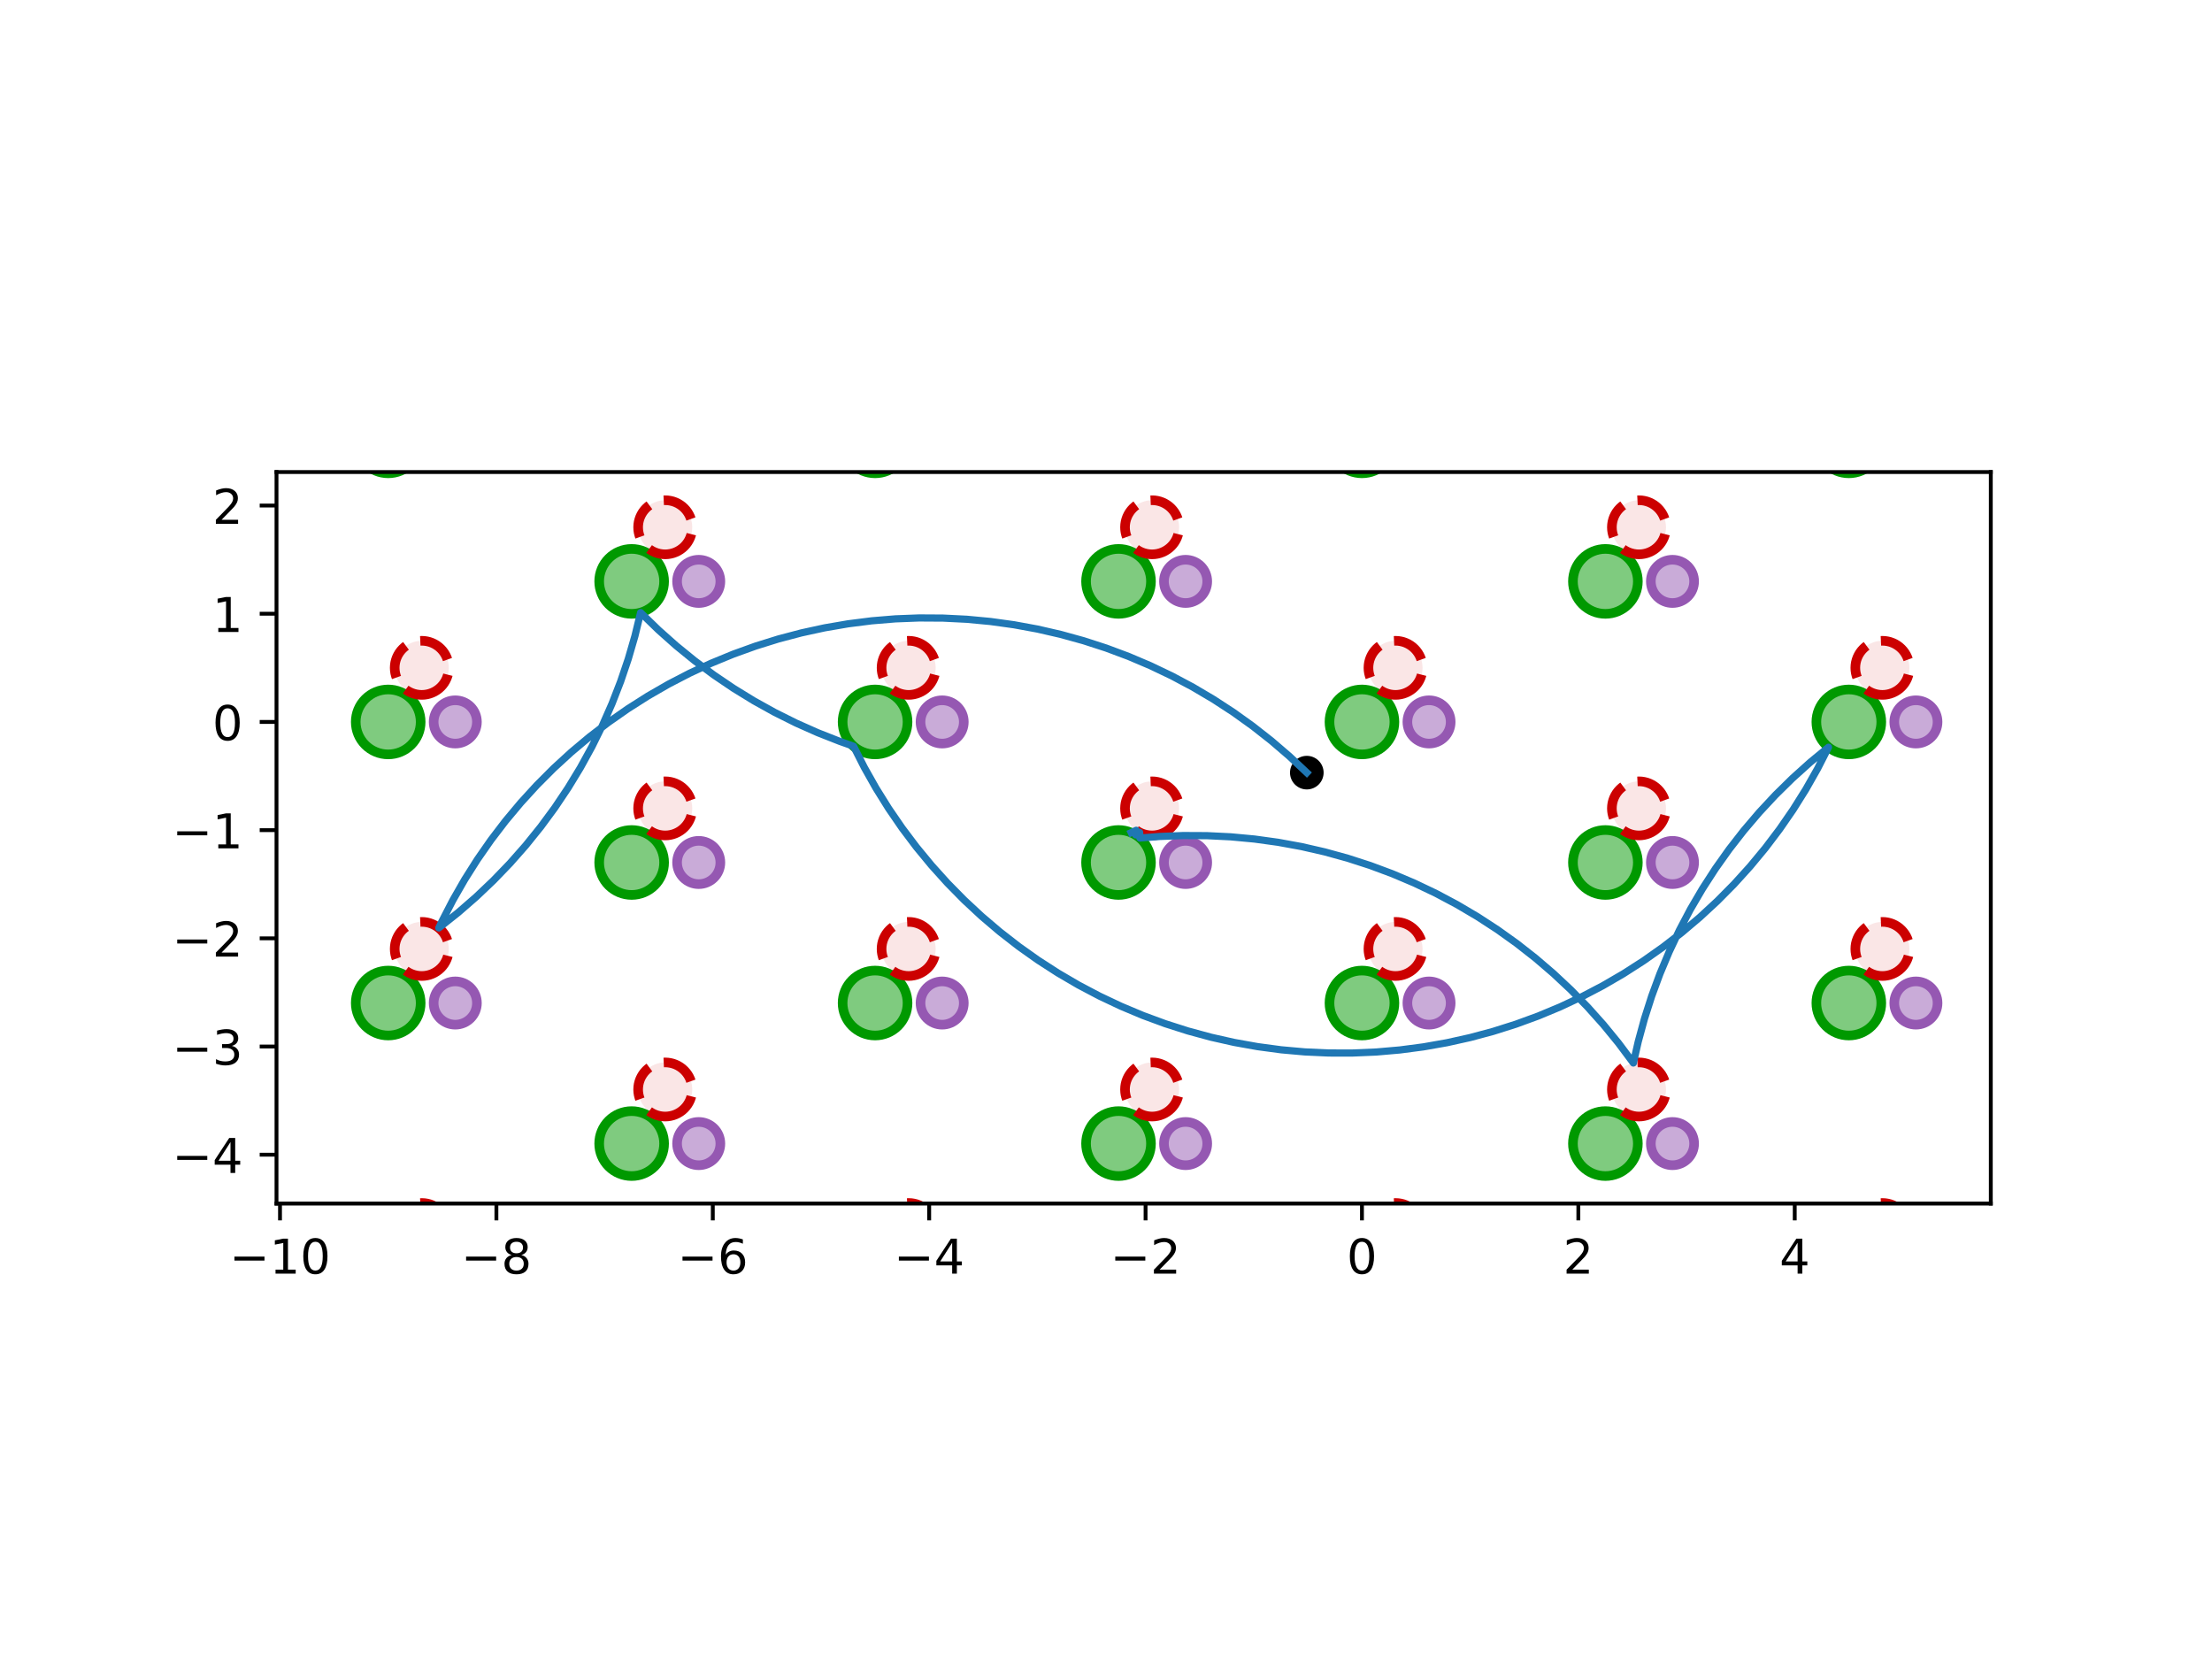 <?xml version="1.0" encoding="utf-8" standalone="no"?>
<!DOCTYPE svg PUBLIC "-//W3C//DTD SVG 1.1//EN"
  "http://www.w3.org/Graphics/SVG/1.1/DTD/svg11.dtd">
<!-- Created with matplotlib (http://matplotlib.org/) -->
<svg height="345.6pt" version="1.1" viewBox="0 0 460.8 345.6" width="460.8pt" xmlns="http://www.w3.org/2000/svg" xmlns:xlink="http://www.w3.org/1999/xlink">
 <defs>
  <style type="text/css">
*{stroke-linecap:butt;stroke-linejoin:round;}
  </style>
 </defs>
 <g id="figure_1">
  <g id="patch_1">
   <path d="M 0 345.6 
L 460.8 345.6 
L 460.8 0 
L 0 0 
z
" style="fill:#ffffff;"/>
  </g>
  <g id="axes_1">
   <g id="patch_2">
    <path d="M 57.6 250.724 
L 414.72 250.724 
L 414.72 98.332 
L 57.6 98.332 
z
" style="fill:#ffffff;"/>
   </g>
   <g id="PathCollection_1">
    <defs>
     <path d="M 0 3 
C 0.796 3 1.559 2.684 2.121 2.121 
C 2.684 1.559 3 0.796 3 0 
C 3 -0.796 2.684 -1.559 2.121 -2.121 
C 1.559 -2.684 0.796 -3 0 -3 
C -0.796 -3 -1.559 -2.684 -2.121 -2.121 
C -2.684 -1.559 -3 -0.796 -3 0 
C -3 0.796 -2.684 1.559 -2.121 2.121 
C -1.559 2.684 -0.796 3 0 3 
z
" id="m95538c9513" style="stroke:#000000;"/>
    </defs>
    <g clip-path="url(#p9beb9a8c31)">
     <use style="stroke:#000000;" x="272.233" xlink:href="#m95538c9513" y="160.955"/>
    </g>
   </g>
   <g id="patch_3">
    <path clip-path="url(#p9beb9a8c31)" d="M 80.87 274.269 
C 82.663 274.269 84.383 273.556 85.651 272.288 
C 86.919 271.02 87.632 269.3 87.632 267.507 
C 87.632 265.714 86.919 263.994 85.651 262.726 
C 84.383 261.458 82.663 260.746 80.87 260.746 
C 79.077 260.746 77.357 261.458 76.089 262.726 
C 74.821 263.994 74.109 265.714 74.109 267.507 
C 74.109 269.3 74.821 271.02 76.089 272.288 
C 77.357 273.556 79.077 274.269 80.87 274.269 
z
" style="fill:#009900;fill-opacity:0.5;stroke:#009900;stroke-linejoin:miter;stroke-width:2;"/>
   </g>
   <g id="patch_4">
    <path clip-path="url(#p9beb9a8c31)" d="M 131.583 244.99 
C 133.376 244.99 135.096 244.278 136.364 243.01 
C 137.632 241.742 138.344 240.022 138.344 238.228 
C 138.344 236.435 137.632 234.715 136.364 233.447 
C 135.096 232.179 133.376 231.467 131.583 231.467 
C 129.79 231.467 128.07 232.179 126.802 233.447 
C 125.534 234.715 124.821 236.435 124.821 238.228 
C 124.821 240.022 125.534 241.742 126.802 243.01 
C 128.07 244.278 129.79 244.99 131.583 244.99 
z
" style="fill:#009900;fill-opacity:0.5;stroke:#009900;stroke-linejoin:miter;stroke-width:2;"/>
   </g>
   <g id="patch_5">
    <path clip-path="url(#p9beb9a8c31)" d="M 182.295 274.269 
C 184.089 274.269 185.809 273.556 187.077 272.288 
C 188.345 271.02 189.057 269.3 189.057 267.507 
C 189.057 265.714 188.345 263.994 187.077 262.726 
C 185.809 261.458 184.089 260.746 182.295 260.746 
C 180.502 260.746 178.782 261.458 177.514 262.726 
C 176.246 263.994 175.534 265.714 175.534 267.507 
C 175.534 269.3 176.246 271.02 177.514 272.288 
C 178.782 273.556 180.502 274.269 182.295 274.269 
z
" style="fill:#009900;fill-opacity:0.5;stroke:#009900;stroke-linejoin:miter;stroke-width:2;"/>
   </g>
   <g id="patch_6">
    <path clip-path="url(#p9beb9a8c31)" d="M 233.008 244.99 
C 234.801 244.99 236.521 244.278 237.789 243.01 
C 239.057 241.742 239.77 240.022 239.77 238.228 
C 239.77 236.435 239.057 234.715 237.789 233.447 
C 236.521 232.179 234.801 231.467 233.008 231.467 
C 231.215 231.467 229.495 232.179 228.227 233.447 
C 226.959 234.715 226.246 236.435 226.246 238.228 
C 226.246 240.022 226.959 241.742 228.227 243.01 
C 229.495 244.278 231.215 244.99 233.008 244.99 
z
" style="fill:#009900;fill-opacity:0.5;stroke:#009900;stroke-linejoin:miter;stroke-width:2;"/>
   </g>
   <g id="patch_7">
    <path clip-path="url(#p9beb9a8c31)" d="M 283.72 274.269 
C 285.514 274.269 287.234 273.556 288.502 272.288 
C 289.77 271.02 290.482 269.3 290.482 267.507 
C 290.482 265.714 289.77 263.994 288.502 262.726 
C 287.234 261.458 285.514 260.746 283.72 260.746 
C 281.927 260.746 280.207 261.458 278.939 262.726 
C 277.671 263.994 276.959 265.714 276.959 267.507 
C 276.959 269.3 277.671 271.02 278.939 272.288 
C 280.207 273.556 281.927 274.269 283.72 274.269 
z
" style="fill:#009900;fill-opacity:0.5;stroke:#009900;stroke-linejoin:miter;stroke-width:2;"/>
   </g>
   <g id="patch_8">
    <path clip-path="url(#p9beb9a8c31)" d="M 334.433 244.99 
C 336.226 244.99 337.946 244.278 339.214 243.01 
C 340.482 241.742 341.195 240.022 341.195 238.228 
C 341.195 236.435 340.482 234.715 339.214 233.447 
C 337.946 232.179 336.226 231.467 334.433 231.467 
C 332.64 231.467 330.92 232.179 329.652 233.447 
C 328.384 234.715 327.671 236.435 327.671 238.228 
C 327.671 240.022 328.384 241.742 329.652 243.01 
C 330.92 244.278 332.64 244.99 334.433 244.99 
z
" style="fill:#009900;fill-opacity:0.5;stroke:#009900;stroke-linejoin:miter;stroke-width:2;"/>
   </g>
   <g id="patch_9">
    <path clip-path="url(#p9beb9a8c31)" d="M 385.146 274.269 
C 386.939 274.269 388.659 273.556 389.927 272.288 
C 391.195 271.02 391.907 269.3 391.907 267.507 
C 391.907 265.714 391.195 263.994 389.927 262.726 
C 388.659 261.458 386.939 260.746 385.146 260.746 
C 383.352 260.746 381.632 261.458 380.364 262.726 
C 379.096 263.994 378.384 265.714 378.384 267.507 
C 378.384 269.3 379.096 271.02 380.364 272.288 
C 381.632 273.556 383.352 274.269 385.146 274.269 
z
" style="fill:#009900;fill-opacity:0.5;stroke:#009900;stroke-linejoin:miter;stroke-width:2;"/>
   </g>
   <g id="patch_10">
    <path clip-path="url(#p9beb9a8c31)" d="M 435.858 244.99 
C 437.651 244.99 439.371 244.278 440.639 243.01 
C 441.907 241.742 442.62 240.022 442.62 238.228 
C 442.62 236.435 441.907 234.715 440.639 233.447 
C 439.371 232.179 437.651 231.467 435.858 231.467 
C 434.065 231.467 432.345 232.179 431.077 233.447 
C 429.809 234.715 429.096 236.435 429.096 238.228 
C 429.096 240.022 429.809 241.742 431.077 243.01 
C 432.345 244.278 434.065 244.99 435.858 244.99 
z
" style="fill:#009900;fill-opacity:0.5;stroke:#009900;stroke-linejoin:miter;stroke-width:2;"/>
   </g>
   <g id="patch_11">
    <path clip-path="url(#p9beb9a8c31)" d="M 80.87 215.711 
C 82.663 215.711 84.383 214.999 85.651 213.731 
C 86.919 212.463 87.632 210.743 87.632 208.949 
C 87.632 207.156 86.919 205.436 85.651 204.168 
C 84.383 202.9 82.663 202.188 80.87 202.188 
C 79.077 202.188 77.357 202.9 76.089 204.168 
C 74.821 205.436 74.109 207.156 74.109 208.949 
C 74.109 210.743 74.821 212.463 76.089 213.731 
C 77.357 214.999 79.077 215.711 80.87 215.711 
z
" style="fill:#009900;fill-opacity:0.5;stroke:#009900;stroke-linejoin:miter;stroke-width:2;"/>
   </g>
   <g id="patch_12">
    <path clip-path="url(#p9beb9a8c31)" d="M 131.583 186.432 
C 133.376 186.432 135.096 185.72 136.364 184.452 
C 137.632 183.184 138.344 181.464 138.344 179.671 
C 138.344 177.877 137.632 176.157 136.364 174.889 
C 135.096 173.621 133.376 172.909 131.583 172.909 
C 129.79 172.909 128.07 173.621 126.802 174.889 
C 125.534 176.157 124.821 177.877 124.821 179.671 
C 124.821 181.464 125.534 183.184 126.802 184.452 
C 128.07 185.72 129.79 186.432 131.583 186.432 
z
" style="fill:#009900;fill-opacity:0.5;stroke:#009900;stroke-linejoin:miter;stroke-width:2;"/>
   </g>
   <g id="patch_13">
    <path clip-path="url(#p9beb9a8c31)" d="M 182.295 215.711 
C 184.089 215.711 185.809 214.999 187.077 213.731 
C 188.345 212.463 189.057 210.743 189.057 208.949 
C 189.057 207.156 188.345 205.436 187.077 204.168 
C 185.809 202.9 184.089 202.188 182.295 202.188 
C 180.502 202.188 178.782 202.9 177.514 204.168 
C 176.246 205.436 175.534 207.156 175.534 208.949 
C 175.534 210.743 176.246 212.463 177.514 213.731 
C 178.782 214.999 180.502 215.711 182.295 215.711 
z
" style="fill:#009900;fill-opacity:0.5;stroke:#009900;stroke-linejoin:miter;stroke-width:2;"/>
   </g>
   <g id="patch_14">
    <path clip-path="url(#p9beb9a8c31)" d="M 233.008 186.432 
C 234.801 186.432 236.521 185.72 237.789 184.452 
C 239.057 183.184 239.77 181.464 239.77 179.671 
C 239.77 177.877 239.057 176.157 237.789 174.889 
C 236.521 173.621 234.801 172.909 233.008 172.909 
C 231.215 172.909 229.495 173.621 228.227 174.889 
C 226.959 176.157 226.246 177.877 226.246 179.671 
C 226.246 181.464 226.959 183.184 228.227 184.452 
C 229.495 185.72 231.215 186.432 233.008 186.432 
z
" style="fill:#009900;fill-opacity:0.5;stroke:#009900;stroke-linejoin:miter;stroke-width:2;"/>
   </g>
   <g id="patch_15">
    <path clip-path="url(#p9beb9a8c31)" d="M 283.72 215.711 
C 285.514 215.711 287.234 214.999 288.502 213.731 
C 289.77 212.463 290.482 210.743 290.482 208.949 
C 290.482 207.156 289.77 205.436 288.502 204.168 
C 287.234 202.9 285.514 202.188 283.72 202.188 
C 281.927 202.188 280.207 202.9 278.939 204.168 
C 277.671 205.436 276.959 207.156 276.959 208.949 
C 276.959 210.743 277.671 212.463 278.939 213.731 
C 280.207 214.999 281.927 215.711 283.72 215.711 
z
" style="fill:#009900;fill-opacity:0.5;stroke:#009900;stroke-linejoin:miter;stroke-width:2;"/>
   </g>
   <g id="patch_16">
    <path clip-path="url(#p9beb9a8c31)" d="M 334.433 186.432 
C 336.226 186.432 337.946 185.72 339.214 184.452 
C 340.482 183.184 341.195 181.464 341.195 179.671 
C 341.195 177.877 340.482 176.157 339.214 174.889 
C 337.946 173.621 336.226 172.909 334.433 172.909 
C 332.64 172.909 330.92 173.621 329.652 174.889 
C 328.384 176.157 327.671 177.877 327.671 179.671 
C 327.671 181.464 328.384 183.184 329.652 184.452 
C 330.92 185.72 332.64 186.432 334.433 186.432 
z
" style="fill:#009900;fill-opacity:0.5;stroke:#009900;stroke-linejoin:miter;stroke-width:2;"/>
   </g>
   <g id="patch_17">
    <path clip-path="url(#p9beb9a8c31)" d="M 385.146 215.711 
C 386.939 215.711 388.659 214.999 389.927 213.731 
C 391.195 212.463 391.907 210.743 391.907 208.949 
C 391.907 207.156 391.195 205.436 389.927 204.168 
C 388.659 202.9 386.939 202.188 385.146 202.188 
C 383.352 202.188 381.632 202.9 380.364 204.168 
C 379.096 205.436 378.384 207.156 378.384 208.949 
C 378.384 210.743 379.096 212.463 380.364 213.731 
C 381.632 214.999 383.352 215.711 385.146 215.711 
z
" style="fill:#009900;fill-opacity:0.5;stroke:#009900;stroke-linejoin:miter;stroke-width:2;"/>
   </g>
   <g id="patch_18">
    <path clip-path="url(#p9beb9a8c31)" d="M 435.858 186.432 
C 437.651 186.432 439.371 185.72 440.639 184.452 
C 441.907 183.184 442.62 181.464 442.62 179.671 
C 442.62 177.877 441.907 176.157 440.639 174.889 
C 439.371 173.621 437.651 172.909 435.858 172.909 
C 434.065 172.909 432.345 173.621 431.077 174.889 
C 429.809 176.157 429.096 177.877 429.096 179.671 
C 429.096 181.464 429.809 183.184 431.077 184.452 
C 432.345 185.72 434.065 186.432 435.858 186.432 
z
" style="fill:#009900;fill-opacity:0.5;stroke:#009900;stroke-linejoin:miter;stroke-width:2;"/>
   </g>
   <g id="patch_19">
    <path clip-path="url(#p9beb9a8c31)" d="M 80.87 157.153 
C 82.663 157.153 84.383 156.441 85.651 155.173 
C 86.919 153.905 87.632 152.185 87.632 150.392 
C 87.632 148.598 86.919 146.878 85.651 145.61 
C 84.383 144.342 82.663 143.63 80.87 143.63 
C 79.077 143.63 77.357 144.342 76.089 145.61 
C 74.821 146.878 74.109 148.598 74.109 150.392 
C 74.109 152.185 74.821 153.905 76.089 155.173 
C 77.357 156.441 79.077 157.153 80.87 157.153 
z
" style="fill:#009900;fill-opacity:0.5;stroke:#009900;stroke-linejoin:miter;stroke-width:2;"/>
   </g>
   <g id="patch_20">
    <path clip-path="url(#p9beb9a8c31)" d="M 131.583 127.874 
C 133.376 127.874 135.096 127.162 136.364 125.894 
C 137.632 124.626 138.344 122.906 138.344 121.113 
C 138.344 119.319 137.632 117.599 136.364 116.331 
C 135.096 115.063 133.376 114.351 131.583 114.351 
C 129.79 114.351 128.07 115.063 126.802 116.331 
C 125.534 117.599 124.821 119.319 124.821 121.113 
C 124.821 122.906 125.534 124.626 126.802 125.894 
C 128.07 127.162 129.79 127.874 131.583 127.874 
z
" style="fill:#009900;fill-opacity:0.5;stroke:#009900;stroke-linejoin:miter;stroke-width:2;"/>
   </g>
   <g id="patch_21">
    <path clip-path="url(#p9beb9a8c31)" d="M 182.295 157.153 
C 184.089 157.153 185.809 156.441 187.077 155.173 
C 188.345 153.905 189.057 152.185 189.057 150.392 
C 189.057 148.598 188.345 146.878 187.077 145.61 
C 185.809 144.342 184.089 143.63 182.295 143.63 
C 180.502 143.63 178.782 144.342 177.514 145.61 
C 176.246 146.878 175.534 148.598 175.534 150.392 
C 175.534 152.185 176.246 153.905 177.514 155.173 
C 178.782 156.441 180.502 157.153 182.295 157.153 
z
" style="fill:#009900;fill-opacity:0.5;stroke:#009900;stroke-linejoin:miter;stroke-width:2;"/>
   </g>
   <g id="patch_22">
    <path clip-path="url(#p9beb9a8c31)" d="M 233.008 127.874 
C 234.801 127.874 236.521 127.162 237.789 125.894 
C 239.057 124.626 239.77 122.906 239.77 121.113 
C 239.77 119.319 239.057 117.599 237.789 116.331 
C 236.521 115.063 234.801 114.351 233.008 114.351 
C 231.215 114.351 229.495 115.063 228.227 116.331 
C 226.959 117.599 226.246 119.319 226.246 121.113 
C 226.246 122.906 226.959 124.626 228.227 125.894 
C 229.495 127.162 231.215 127.874 233.008 127.874 
z
" style="fill:#009900;fill-opacity:0.5;stroke:#009900;stroke-linejoin:miter;stroke-width:2;"/>
   </g>
   <g id="patch_23">
    <path clip-path="url(#p9beb9a8c31)" d="M 283.72 157.153 
C 285.514 157.153 287.234 156.441 288.502 155.173 
C 289.77 153.905 290.482 152.185 290.482 150.392 
C 290.482 148.598 289.77 146.878 288.502 145.61 
C 287.234 144.342 285.514 143.63 283.72 143.63 
C 281.927 143.63 280.207 144.342 278.939 145.61 
C 277.671 146.878 276.959 148.598 276.959 150.392 
C 276.959 152.185 277.671 153.905 278.939 155.173 
C 280.207 156.441 281.927 157.153 283.72 157.153 
z
" style="fill:#009900;fill-opacity:0.5;stroke:#009900;stroke-linejoin:miter;stroke-width:2;"/>
   </g>
   <g id="patch_24">
    <path clip-path="url(#p9beb9a8c31)" d="M 334.433 127.874 
C 336.226 127.874 337.946 127.162 339.214 125.894 
C 340.482 124.626 341.195 122.906 341.195 121.113 
C 341.195 119.319 340.482 117.599 339.214 116.331 
C 337.946 115.063 336.226 114.351 334.433 114.351 
C 332.64 114.351 330.92 115.063 329.652 116.331 
C 328.384 117.599 327.671 119.319 327.671 121.113 
C 327.671 122.906 328.384 124.626 329.652 125.894 
C 330.92 127.162 332.64 127.874 334.433 127.874 
z
" style="fill:#009900;fill-opacity:0.5;stroke:#009900;stroke-linejoin:miter;stroke-width:2;"/>
   </g>
   <g id="patch_25">
    <path clip-path="url(#p9beb9a8c31)" d="M 385.146 157.153 
C 386.939 157.153 388.659 156.441 389.927 155.173 
C 391.195 153.905 391.907 152.185 391.907 150.392 
C 391.907 148.598 391.195 146.878 389.927 145.61 
C 388.659 144.342 386.939 143.63 385.146 143.63 
C 383.352 143.63 381.632 144.342 380.364 145.61 
C 379.096 146.878 378.384 148.598 378.384 150.392 
C 378.384 152.185 379.096 153.905 380.364 155.173 
C 381.632 156.441 383.352 157.153 385.146 157.153 
z
" style="fill:#009900;fill-opacity:0.5;stroke:#009900;stroke-linejoin:miter;stroke-width:2;"/>
   </g>
   <g id="patch_26">
    <path clip-path="url(#p9beb9a8c31)" d="M 435.858 127.874 
C 437.651 127.874 439.371 127.162 440.639 125.894 
C 441.907 124.626 442.62 122.906 442.62 121.113 
C 442.62 119.319 441.907 117.599 440.639 116.331 
C 439.371 115.063 437.651 114.351 435.858 114.351 
C 434.065 114.351 432.345 115.063 431.077 116.331 
C 429.809 117.599 429.096 119.319 429.096 121.113 
C 429.096 122.906 429.809 124.626 431.077 125.894 
C 432.345 127.162 434.065 127.874 435.858 127.874 
z
" style="fill:#009900;fill-opacity:0.5;stroke:#009900;stroke-linejoin:miter;stroke-width:2;"/>
   </g>
   <g id="patch_27">
    <path clip-path="url(#p9beb9a8c31)" d="M 80.87 98.595 
C 82.663 98.595 84.383 97.883 85.651 96.615 
C 86.919 95.347 87.632 93.627 87.632 91.834 
C 87.632 90.041 86.919 88.321 85.651 87.053 
C 84.383 85.785 82.663 85.072 80.87 85.072 
C 79.077 85.072 77.357 85.785 76.089 87.053 
C 74.821 88.321 74.109 90.041 74.109 91.834 
C 74.109 93.627 74.821 95.347 76.089 96.615 
C 77.357 97.883 79.077 98.595 80.87 98.595 
z
" style="fill:#009900;fill-opacity:0.5;stroke:#009900;stroke-linejoin:miter;stroke-width:2;"/>
   </g>
   <g id="patch_28">
    <path clip-path="url(#p9beb9a8c31)" d="M 131.583 69.317 
C 133.376 69.317 135.096 68.604 136.364 67.336 
C 137.632 66.068 138.344 64.348 138.344 62.555 
C 138.344 60.762 137.632 59.042 136.364 57.774 
C 135.096 56.506 133.376 55.793 131.583 55.793 
C 129.79 55.793 128.07 56.506 126.802 57.774 
C 125.534 59.042 124.821 60.762 124.821 62.555 
C 124.821 64.348 125.534 66.068 126.802 67.336 
C 128.07 68.604 129.79 69.317 131.583 69.317 
z
" style="fill:#009900;fill-opacity:0.5;stroke:#009900;stroke-linejoin:miter;stroke-width:2;"/>
   </g>
   <g id="patch_29">
    <path clip-path="url(#p9beb9a8c31)" d="M 182.295 98.595 
C 184.089 98.595 185.809 97.883 187.077 96.615 
C 188.345 95.347 189.057 93.627 189.057 91.834 
C 189.057 90.041 188.345 88.321 187.077 87.053 
C 185.809 85.785 184.089 85.072 182.295 85.072 
C 180.502 85.072 178.782 85.785 177.514 87.053 
C 176.246 88.321 175.534 90.041 175.534 91.834 
C 175.534 93.627 176.246 95.347 177.514 96.615 
C 178.782 97.883 180.502 98.595 182.295 98.595 
z
" style="fill:#009900;fill-opacity:0.5;stroke:#009900;stroke-linejoin:miter;stroke-width:2;"/>
   </g>
   <g id="patch_30">
    <path clip-path="url(#p9beb9a8c31)" d="M 233.008 69.317 
C 234.801 69.317 236.521 68.604 237.789 67.336 
C 239.057 66.068 239.77 64.348 239.77 62.555 
C 239.77 60.762 239.057 59.042 237.789 57.774 
C 236.521 56.506 234.801 55.793 233.008 55.793 
C 231.215 55.793 229.495 56.506 228.227 57.774 
C 226.959 59.042 226.246 60.762 226.246 62.555 
C 226.246 64.348 226.959 66.068 228.227 67.336 
C 229.495 68.604 231.215 69.317 233.008 69.317 
z
" style="fill:#009900;fill-opacity:0.5;stroke:#009900;stroke-linejoin:miter;stroke-width:2;"/>
   </g>
   <g id="patch_31">
    <path clip-path="url(#p9beb9a8c31)" d="M 283.72 98.595 
C 285.514 98.595 287.234 97.883 288.502 96.615 
C 289.77 95.347 290.482 93.627 290.482 91.834 
C 290.482 90.041 289.77 88.321 288.502 87.053 
C 287.234 85.785 285.514 85.072 283.72 85.072 
C 281.927 85.072 280.207 85.785 278.939 87.053 
C 277.671 88.321 276.959 90.041 276.959 91.834 
C 276.959 93.627 277.671 95.347 278.939 96.615 
C 280.207 97.883 281.927 98.595 283.72 98.595 
z
" style="fill:#009900;fill-opacity:0.5;stroke:#009900;stroke-linejoin:miter;stroke-width:2;"/>
   </g>
   <g id="patch_32">
    <path clip-path="url(#p9beb9a8c31)" d="M 334.433 69.317 
C 336.226 69.317 337.946 68.604 339.214 67.336 
C 340.482 66.068 341.195 64.348 341.195 62.555 
C 341.195 60.762 340.482 59.042 339.214 57.774 
C 337.946 56.506 336.226 55.793 334.433 55.793 
C 332.64 55.793 330.92 56.506 329.652 57.774 
C 328.384 59.042 327.671 60.762 327.671 62.555 
C 327.671 64.348 328.384 66.068 329.652 67.336 
C 330.92 68.604 332.64 69.317 334.433 69.317 
z
" style="fill:#009900;fill-opacity:0.5;stroke:#009900;stroke-linejoin:miter;stroke-width:2;"/>
   </g>
   <g id="patch_33">
    <path clip-path="url(#p9beb9a8c31)" d="M 385.146 98.595 
C 386.939 98.595 388.659 97.883 389.927 96.615 
C 391.195 95.347 391.907 93.627 391.907 91.834 
C 391.907 90.041 391.195 88.321 389.927 87.053 
C 388.659 85.785 386.939 85.072 385.146 85.072 
C 383.352 85.072 381.632 85.785 380.364 87.053 
C 379.096 88.321 378.384 90.041 378.384 91.834 
C 378.384 93.627 379.096 95.347 380.364 96.615 
C 381.632 97.883 383.352 98.595 385.146 98.595 
z
" style="fill:#009900;fill-opacity:0.5;stroke:#009900;stroke-linejoin:miter;stroke-width:2;"/>
   </g>
   <g id="patch_34">
    <path clip-path="url(#p9beb9a8c31)" d="M 435.858 69.317 
C 437.651 69.317 439.371 68.604 440.639 67.336 
C 441.907 66.068 442.62 64.348 442.62 62.555 
C 442.62 60.762 441.907 59.042 440.639 57.774 
C 439.371 56.506 437.651 55.793 435.858 55.793 
C 434.065 55.793 432.345 56.506 431.077 57.774 
C 429.809 59.042 429.096 60.762 429.096 62.555 
C 429.096 64.348 429.809 66.068 431.077 67.336 
C 432.345 68.604 434.065 69.317 435.858 69.317 
z
" style="fill:#009900;fill-opacity:0.5;stroke:#009900;stroke-linejoin:miter;stroke-width:2;"/>
   </g>
   <g id="patch_35">
    <path clip-path="url(#p9beb9a8c31)" d="M 94.844 272.015 
C 96.04 272.015 97.186 271.54 98.032 270.695 
C 98.877 269.849 99.352 268.703 99.352 267.507 
C 99.352 266.312 98.877 265.165 98.032 264.32 
C 97.186 263.474 96.04 262.999 94.844 262.999 
C 93.649 262.999 92.502 263.474 91.657 264.32 
C 90.812 265.165 90.337 266.312 90.337 267.507 
C 90.337 268.703 90.812 269.849 91.657 270.695 
C 92.502 271.54 93.649 272.015 94.844 272.015 
z
" style="fill:#9558b2;fill-opacity:0.5;stroke:#9558b2;stroke-linejoin:miter;stroke-width:2;"/>
   </g>
   <g id="patch_36">
    <path clip-path="url(#p9beb9a8c31)" d="M 145.557 242.736 
C 146.752 242.736 147.899 242.261 148.744 241.416 
C 149.59 240.57 150.065 239.424 150.065 238.228 
C 150.065 237.033 149.59 235.886 148.744 235.041 
C 147.899 234.196 146.752 233.721 145.557 233.721 
C 144.361 233.721 143.215 234.196 142.369 235.041 
C 141.524 235.886 141.049 237.033 141.049 238.228 
C 141.049 239.424 141.524 240.57 142.369 241.416 
C 143.215 242.261 144.361 242.736 145.557 242.736 
z
" style="fill:#9558b2;fill-opacity:0.5;stroke:#9558b2;stroke-linejoin:miter;stroke-width:2;"/>
   </g>
   <g id="patch_37">
    <path clip-path="url(#p9beb9a8c31)" d="M 196.269 272.015 
C 197.465 272.015 198.612 271.54 199.457 270.695 
C 200.302 269.849 200.777 268.703 200.777 267.507 
C 200.777 266.312 200.302 265.165 199.457 264.32 
C 198.612 263.474 197.465 262.999 196.269 262.999 
C 195.074 262.999 193.927 263.474 193.082 264.32 
C 192.237 265.165 191.762 266.312 191.762 267.507 
C 191.762 268.703 192.237 269.849 193.082 270.695 
C 193.927 271.54 195.074 272.015 196.269 272.015 
z
" style="fill:#9558b2;fill-opacity:0.5;stroke:#9558b2;stroke-linejoin:miter;stroke-width:2;"/>
   </g>
   <g id="patch_38">
    <path clip-path="url(#p9beb9a8c31)" d="M 246.982 242.736 
C 248.178 242.736 249.324 242.261 250.17 241.416 
C 251.015 240.57 251.49 239.424 251.49 238.228 
C 251.49 237.033 251.015 235.886 250.17 235.041 
C 249.324 234.196 248.178 233.721 246.982 233.721 
C 245.787 233.721 244.64 234.196 243.795 235.041 
C 242.949 235.886 242.474 237.033 242.474 238.228 
C 242.474 239.424 242.949 240.57 243.795 241.416 
C 244.64 242.261 245.787 242.736 246.982 242.736 
z
" style="fill:#9558b2;fill-opacity:0.5;stroke:#9558b2;stroke-linejoin:miter;stroke-width:2;"/>
   </g>
   <g id="patch_39">
    <path clip-path="url(#p9beb9a8c31)" d="M 297.695 272.015 
C 298.89 272.015 300.037 271.54 300.882 270.695 
C 301.727 269.849 302.202 268.703 302.202 267.507 
C 302.202 266.312 301.727 265.165 300.882 264.32 
C 300.037 263.474 298.89 262.999 297.695 262.999 
C 296.499 262.999 295.352 263.474 294.507 264.32 
C 293.662 265.165 293.187 266.312 293.187 267.507 
C 293.187 268.703 293.662 269.849 294.507 270.695 
C 295.352 271.54 296.499 272.015 297.695 272.015 
z
" style="fill:#9558b2;fill-opacity:0.5;stroke:#9558b2;stroke-linejoin:miter;stroke-width:2;"/>
   </g>
   <g id="patch_40">
    <path clip-path="url(#p9beb9a8c31)" d="M 348.407 242.736 
C 349.603 242.736 350.749 242.261 351.595 241.416 
C 352.44 240.57 352.915 239.424 352.915 238.228 
C 352.915 237.033 352.44 235.886 351.595 235.041 
C 350.749 234.196 349.603 233.721 348.407 233.721 
C 347.212 233.721 346.065 234.196 345.22 235.041 
C 344.374 235.886 343.899 237.033 343.899 238.228 
C 343.899 239.424 344.374 240.57 345.22 241.416 
C 346.065 242.261 347.212 242.736 348.407 242.736 
z
" style="fill:#9558b2;fill-opacity:0.5;stroke:#9558b2;stroke-linejoin:miter;stroke-width:2;"/>
   </g>
   <g id="patch_41">
    <path clip-path="url(#p9beb9a8c31)" d="M 399.12 272.015 
C 400.315 272.015 401.462 271.54 402.307 270.695 
C 403.153 269.849 403.627 268.703 403.627 267.507 
C 403.627 266.312 403.153 265.165 402.307 264.32 
C 401.462 263.474 400.315 262.999 399.12 262.999 
C 397.924 262.999 396.778 263.474 395.932 264.32 
C 395.087 265.165 394.612 266.312 394.612 267.507 
C 394.612 268.703 395.087 269.849 395.932 270.695 
C 396.778 271.54 397.924 272.015 399.12 272.015 
z
" style="fill:#9558b2;fill-opacity:0.5;stroke:#9558b2;stroke-linejoin:miter;stroke-width:2;"/>
   </g>
   <g id="patch_42">
    <path clip-path="url(#p9beb9a8c31)" d="M 449.832 242.736 
C 451.028 242.736 452.174 242.261 453.02 241.416 
C 453.865 240.57 454.34 239.424 454.34 238.228 
C 454.34 237.033 453.865 235.886 453.02 235.041 
C 452.174 234.196 451.028 233.721 449.832 233.721 
C 448.637 233.721 447.49 234.196 446.645 235.041 
C 445.799 235.886 445.324 237.033 445.324 238.228 
C 445.324 239.424 445.799 240.57 446.645 241.416 
C 447.49 242.261 448.637 242.736 449.832 242.736 
z
" style="fill:#9558b2;fill-opacity:0.5;stroke:#9558b2;stroke-linejoin:miter;stroke-width:2;"/>
   </g>
   <g id="patch_43">
    <path clip-path="url(#p9beb9a8c31)" d="M 94.844 213.457 
C 96.04 213.457 97.186 212.982 98.032 212.137 
C 98.877 211.292 99.352 210.145 99.352 208.949 
C 99.352 207.754 98.877 206.607 98.032 205.762 
C 97.186 204.917 96.04 204.442 94.844 204.442 
C 93.649 204.442 92.502 204.917 91.657 205.762 
C 90.812 206.607 90.337 207.754 90.337 208.949 
C 90.337 210.145 90.812 211.292 91.657 212.137 
C 92.502 212.982 93.649 213.457 94.844 213.457 
z
" style="fill:#9558b2;fill-opacity:0.5;stroke:#9558b2;stroke-linejoin:miter;stroke-width:2;"/>
   </g>
   <g id="patch_44">
    <path clip-path="url(#p9beb9a8c31)" d="M 145.557 184.178 
C 146.752 184.178 147.899 183.703 148.744 182.858 
C 149.59 182.013 150.065 180.866 150.065 179.671 
C 150.065 178.475 149.59 177.328 148.744 176.483 
C 147.899 175.638 146.752 175.163 145.557 175.163 
C 144.361 175.163 143.215 175.638 142.369 176.483 
C 141.524 177.328 141.049 178.475 141.049 179.671 
C 141.049 180.866 141.524 182.013 142.369 182.858 
C 143.215 183.703 144.361 184.178 145.557 184.178 
z
" style="fill:#9558b2;fill-opacity:0.5;stroke:#9558b2;stroke-linejoin:miter;stroke-width:2;"/>
   </g>
   <g id="patch_45">
    <path clip-path="url(#p9beb9a8c31)" d="M 196.269 213.457 
C 197.465 213.457 198.612 212.982 199.457 212.137 
C 200.302 211.292 200.777 210.145 200.777 208.949 
C 200.777 207.754 200.302 206.607 199.457 205.762 
C 198.612 204.917 197.465 204.442 196.269 204.442 
C 195.074 204.442 193.927 204.917 193.082 205.762 
C 192.237 206.607 191.762 207.754 191.762 208.949 
C 191.762 210.145 192.237 211.292 193.082 212.137 
C 193.927 212.982 195.074 213.457 196.269 213.457 
z
" style="fill:#9558b2;fill-opacity:0.5;stroke:#9558b2;stroke-linejoin:miter;stroke-width:2;"/>
   </g>
   <g id="patch_46">
    <path clip-path="url(#p9beb9a8c31)" d="M 246.982 184.178 
C 248.178 184.178 249.324 183.703 250.17 182.858 
C 251.015 182.013 251.49 180.866 251.49 179.671 
C 251.49 178.475 251.015 177.328 250.17 176.483 
C 249.324 175.638 248.178 175.163 246.982 175.163 
C 245.787 175.163 244.64 175.638 243.795 176.483 
C 242.949 177.328 242.474 178.475 242.474 179.671 
C 242.474 180.866 242.949 182.013 243.795 182.858 
C 244.64 183.703 245.787 184.178 246.982 184.178 
z
" style="fill:#9558b2;fill-opacity:0.5;stroke:#9558b2;stroke-linejoin:miter;stroke-width:2;"/>
   </g>
   <g id="patch_47">
    <path clip-path="url(#p9beb9a8c31)" d="M 297.695 213.457 
C 298.89 213.457 300.037 212.982 300.882 212.137 
C 301.727 211.292 302.202 210.145 302.202 208.949 
C 302.202 207.754 301.727 206.607 300.882 205.762 
C 300.037 204.917 298.89 204.442 297.695 204.442 
C 296.499 204.442 295.352 204.917 294.507 205.762 
C 293.662 206.607 293.187 207.754 293.187 208.949 
C 293.187 210.145 293.662 211.292 294.507 212.137 
C 295.352 212.982 296.499 213.457 297.695 213.457 
z
" style="fill:#9558b2;fill-opacity:0.5;stroke:#9558b2;stroke-linejoin:miter;stroke-width:2;"/>
   </g>
   <g id="patch_48">
    <path clip-path="url(#p9beb9a8c31)" d="M 348.407 184.178 
C 349.603 184.178 350.749 183.703 351.595 182.858 
C 352.44 182.013 352.915 180.866 352.915 179.671 
C 352.915 178.475 352.44 177.328 351.595 176.483 
C 350.749 175.638 349.603 175.163 348.407 175.163 
C 347.212 175.163 346.065 175.638 345.22 176.483 
C 344.374 177.328 343.899 178.475 343.899 179.671 
C 343.899 180.866 344.374 182.013 345.22 182.858 
C 346.065 183.703 347.212 184.178 348.407 184.178 
z
" style="fill:#9558b2;fill-opacity:0.5;stroke:#9558b2;stroke-linejoin:miter;stroke-width:2;"/>
   </g>
   <g id="patch_49">
    <path clip-path="url(#p9beb9a8c31)" d="M 399.12 213.457 
C 400.315 213.457 401.462 212.982 402.307 212.137 
C 403.153 211.292 403.627 210.145 403.627 208.949 
C 403.627 207.754 403.153 206.607 402.307 205.762 
C 401.462 204.917 400.315 204.442 399.12 204.442 
C 397.924 204.442 396.778 204.917 395.932 205.762 
C 395.087 206.607 394.612 207.754 394.612 208.949 
C 394.612 210.145 395.087 211.292 395.932 212.137 
C 396.778 212.982 397.924 213.457 399.12 213.457 
z
" style="fill:#9558b2;fill-opacity:0.5;stroke:#9558b2;stroke-linejoin:miter;stroke-width:2;"/>
   </g>
   <g id="patch_50">
    <path clip-path="url(#p9beb9a8c31)" d="M 449.832 184.178 
C 451.028 184.178 452.174 183.703 453.02 182.858 
C 453.865 182.013 454.34 180.866 454.34 179.671 
C 454.34 178.475 453.865 177.328 453.02 176.483 
C 452.174 175.638 451.028 175.163 449.832 175.163 
C 448.637 175.163 447.49 175.638 446.645 176.483 
C 445.799 177.328 445.324 178.475 445.324 179.671 
C 445.324 180.866 445.799 182.013 446.645 182.858 
C 447.49 183.703 448.637 184.178 449.832 184.178 
z
" style="fill:#9558b2;fill-opacity:0.5;stroke:#9558b2;stroke-linejoin:miter;stroke-width:2;"/>
   </g>
   <g id="patch_51">
    <path clip-path="url(#p9beb9a8c31)" d="M 94.844 154.899 
C 96.04 154.899 97.186 154.424 98.032 153.579 
C 98.877 152.734 99.352 151.587 99.352 150.392 
C 99.352 149.196 98.877 148.049 98.032 147.204 
C 97.186 146.359 96.04 145.884 94.844 145.884 
C 93.649 145.884 92.502 146.359 91.657 147.204 
C 90.812 148.049 90.337 149.196 90.337 150.392 
C 90.337 151.587 90.812 152.734 91.657 153.579 
C 92.502 154.424 93.649 154.899 94.844 154.899 
z
" style="fill:#9558b2;fill-opacity:0.5;stroke:#9558b2;stroke-linejoin:miter;stroke-width:2;"/>
   </g>
   <g id="patch_52">
    <path clip-path="url(#p9beb9a8c31)" d="M 145.557 125.62 
C 146.752 125.62 147.899 125.146 148.744 124.3 
C 149.59 123.455 150.065 122.308 150.065 121.113 
C 150.065 119.917 149.59 118.771 148.744 117.925 
C 147.899 117.08 146.752 116.605 145.557 116.605 
C 144.361 116.605 143.215 117.08 142.369 117.925 
C 141.524 118.771 141.049 119.917 141.049 121.113 
C 141.049 122.308 141.524 123.455 142.369 124.3 
C 143.215 125.146 144.361 125.62 145.557 125.62 
z
" style="fill:#9558b2;fill-opacity:0.5;stroke:#9558b2;stroke-linejoin:miter;stroke-width:2;"/>
   </g>
   <g id="patch_53">
    <path clip-path="url(#p9beb9a8c31)" d="M 196.269 154.899 
C 197.465 154.899 198.612 154.424 199.457 153.579 
C 200.302 152.734 200.777 151.587 200.777 150.392 
C 200.777 149.196 200.302 148.049 199.457 147.204 
C 198.612 146.359 197.465 145.884 196.269 145.884 
C 195.074 145.884 193.927 146.359 193.082 147.204 
C 192.237 148.049 191.762 149.196 191.762 150.392 
C 191.762 151.587 192.237 152.734 193.082 153.579 
C 193.927 154.424 195.074 154.899 196.269 154.899 
z
" style="fill:#9558b2;fill-opacity:0.5;stroke:#9558b2;stroke-linejoin:miter;stroke-width:2;"/>
   </g>
   <g id="patch_54">
    <path clip-path="url(#p9beb9a8c31)" d="M 246.982 125.62 
C 248.178 125.62 249.324 125.146 250.17 124.3 
C 251.015 123.455 251.49 122.308 251.49 121.113 
C 251.49 119.917 251.015 118.771 250.17 117.925 
C 249.324 117.08 248.178 116.605 246.982 116.605 
C 245.787 116.605 244.64 117.08 243.795 117.925 
C 242.949 118.771 242.474 119.917 242.474 121.113 
C 242.474 122.308 242.949 123.455 243.795 124.3 
C 244.64 125.146 245.787 125.62 246.982 125.62 
z
" style="fill:#9558b2;fill-opacity:0.5;stroke:#9558b2;stroke-linejoin:miter;stroke-width:2;"/>
   </g>
   <g id="patch_55">
    <path clip-path="url(#p9beb9a8c31)" d="M 297.695 154.899 
C 298.89 154.899 300.037 154.424 300.882 153.579 
C 301.727 152.734 302.202 151.587 302.202 150.392 
C 302.202 149.196 301.727 148.049 300.882 147.204 
C 300.037 146.359 298.89 145.884 297.695 145.884 
C 296.499 145.884 295.352 146.359 294.507 147.204 
C 293.662 148.049 293.187 149.196 293.187 150.392 
C 293.187 151.587 293.662 152.734 294.507 153.579 
C 295.352 154.424 296.499 154.899 297.695 154.899 
z
" style="fill:#9558b2;fill-opacity:0.5;stroke:#9558b2;stroke-linejoin:miter;stroke-width:2;"/>
   </g>
   <g id="patch_56">
    <path clip-path="url(#p9beb9a8c31)" d="M 348.407 125.62 
C 349.603 125.62 350.749 125.146 351.595 124.3 
C 352.44 123.455 352.915 122.308 352.915 121.113 
C 352.915 119.917 352.44 118.771 351.595 117.925 
C 350.749 117.08 349.603 116.605 348.407 116.605 
C 347.212 116.605 346.065 117.08 345.22 117.925 
C 344.374 118.771 343.899 119.917 343.899 121.113 
C 343.899 122.308 344.374 123.455 345.22 124.3 
C 346.065 125.146 347.212 125.62 348.407 125.62 
z
" style="fill:#9558b2;fill-opacity:0.5;stroke:#9558b2;stroke-linejoin:miter;stroke-width:2;"/>
   </g>
   <g id="patch_57">
    <path clip-path="url(#p9beb9a8c31)" d="M 399.12 154.899 
C 400.315 154.899 401.462 154.424 402.307 153.579 
C 403.153 152.734 403.627 151.587 403.627 150.392 
C 403.627 149.196 403.153 148.049 402.307 147.204 
C 401.462 146.359 400.315 145.884 399.12 145.884 
C 397.924 145.884 396.778 146.359 395.932 147.204 
C 395.087 148.049 394.612 149.196 394.612 150.392 
C 394.612 151.587 395.087 152.734 395.932 153.579 
C 396.778 154.424 397.924 154.899 399.12 154.899 
z
" style="fill:#9558b2;fill-opacity:0.5;stroke:#9558b2;stroke-linejoin:miter;stroke-width:2;"/>
   </g>
   <g id="patch_58">
    <path clip-path="url(#p9beb9a8c31)" d="M 449.832 125.62 
C 451.028 125.62 452.174 125.146 453.02 124.3 
C 453.865 123.455 454.34 122.308 454.34 121.113 
C 454.34 119.917 453.865 118.771 453.02 117.925 
C 452.174 117.08 451.028 116.605 449.832 116.605 
C 448.637 116.605 447.49 117.08 446.645 117.925 
C 445.799 118.771 445.324 119.917 445.324 121.113 
C 445.324 122.308 445.799 123.455 446.645 124.3 
C 447.49 125.146 448.637 125.62 449.832 125.62 
z
" style="fill:#9558b2;fill-opacity:0.5;stroke:#9558b2;stroke-linejoin:miter;stroke-width:2;"/>
   </g>
   <g id="patch_59">
    <path clip-path="url(#p9beb9a8c31)" d="M 94.844 96.342 
C 96.04 96.342 97.186 95.867 98.032 95.021 
C 98.877 94.176 99.352 93.029 99.352 91.834 
C 99.352 90.638 98.877 89.492 98.032 88.646 
C 97.186 87.801 96.04 87.326 94.844 87.326 
C 93.649 87.326 92.502 87.801 91.657 88.646 
C 90.812 89.492 90.337 90.638 90.337 91.834 
C 90.337 93.029 90.812 94.176 91.657 95.021 
C 92.502 95.867 93.649 96.342 94.844 96.342 
z
" style="fill:#9558b2;fill-opacity:0.5;stroke:#9558b2;stroke-linejoin:miter;stroke-width:2;"/>
   </g>
   <g id="patch_60">
    <path clip-path="url(#p9beb9a8c31)" d="M 145.557 67.063 
C 146.752 67.063 147.899 66.588 148.744 65.742 
C 149.59 64.897 150.065 63.75 150.065 62.555 
C 150.065 61.359 149.59 60.213 148.744 59.367 
C 147.899 58.522 146.752 58.047 145.557 58.047 
C 144.361 58.047 143.215 58.522 142.369 59.367 
C 141.524 60.213 141.049 61.359 141.049 62.555 
C 141.049 63.75 141.524 64.897 142.369 65.742 
C 143.215 66.588 144.361 67.063 145.557 67.063 
z
" style="fill:#9558b2;fill-opacity:0.5;stroke:#9558b2;stroke-linejoin:miter;stroke-width:2;"/>
   </g>
   <g id="patch_61">
    <path clip-path="url(#p9beb9a8c31)" d="M 196.269 96.342 
C 197.465 96.342 198.612 95.867 199.457 95.021 
C 200.302 94.176 200.777 93.029 200.777 91.834 
C 200.777 90.638 200.302 89.492 199.457 88.646 
C 198.612 87.801 197.465 87.326 196.269 87.326 
C 195.074 87.326 193.927 87.801 193.082 88.646 
C 192.237 89.492 191.762 90.638 191.762 91.834 
C 191.762 93.029 192.237 94.176 193.082 95.021 
C 193.927 95.867 195.074 96.342 196.269 96.342 
z
" style="fill:#9558b2;fill-opacity:0.5;stroke:#9558b2;stroke-linejoin:miter;stroke-width:2;"/>
   </g>
   <g id="patch_62">
    <path clip-path="url(#p9beb9a8c31)" d="M 246.982 67.063 
C 248.178 67.063 249.324 66.588 250.17 65.742 
C 251.015 64.897 251.49 63.75 251.49 62.555 
C 251.49 61.359 251.015 60.213 250.17 59.367 
C 249.324 58.522 248.178 58.047 246.982 58.047 
C 245.787 58.047 244.64 58.522 243.795 59.367 
C 242.949 60.213 242.474 61.359 242.474 62.555 
C 242.474 63.75 242.949 64.897 243.795 65.742 
C 244.64 66.588 245.787 67.063 246.982 67.063 
z
" style="fill:#9558b2;fill-opacity:0.5;stroke:#9558b2;stroke-linejoin:miter;stroke-width:2;"/>
   </g>
   <g id="patch_63">
    <path clip-path="url(#p9beb9a8c31)" d="M 297.695 96.342 
C 298.89 96.342 300.037 95.867 300.882 95.021 
C 301.727 94.176 302.202 93.029 302.202 91.834 
C 302.202 90.638 301.727 89.492 300.882 88.646 
C 300.037 87.801 298.89 87.326 297.695 87.326 
C 296.499 87.326 295.352 87.801 294.507 88.646 
C 293.662 89.492 293.187 90.638 293.187 91.834 
C 293.187 93.029 293.662 94.176 294.507 95.021 
C 295.352 95.867 296.499 96.342 297.695 96.342 
z
" style="fill:#9558b2;fill-opacity:0.5;stroke:#9558b2;stroke-linejoin:miter;stroke-width:2;"/>
   </g>
   <g id="patch_64">
    <path clip-path="url(#p9beb9a8c31)" d="M 348.407 67.063 
C 349.603 67.063 350.749 66.588 351.595 65.742 
C 352.44 64.897 352.915 63.75 352.915 62.555 
C 352.915 61.359 352.44 60.213 351.595 59.367 
C 350.749 58.522 349.603 58.047 348.407 58.047 
C 347.212 58.047 346.065 58.522 345.22 59.367 
C 344.374 60.213 343.899 61.359 343.899 62.555 
C 343.899 63.75 344.374 64.897 345.22 65.742 
C 346.065 66.588 347.212 67.063 348.407 67.063 
z
" style="fill:#9558b2;fill-opacity:0.5;stroke:#9558b2;stroke-linejoin:miter;stroke-width:2;"/>
   </g>
   <g id="patch_65">
    <path clip-path="url(#p9beb9a8c31)" d="M 399.12 96.342 
C 400.315 96.342 401.462 95.867 402.307 95.021 
C 403.153 94.176 403.627 93.029 403.627 91.834 
C 403.627 90.638 403.153 89.492 402.307 88.646 
C 401.462 87.801 400.315 87.326 399.12 87.326 
C 397.924 87.326 396.778 87.801 395.932 88.646 
C 395.087 89.492 394.612 90.638 394.612 91.834 
C 394.612 93.029 395.087 94.176 395.932 95.021 
C 396.778 95.867 397.924 96.342 399.12 96.342 
z
" style="fill:#9558b2;fill-opacity:0.5;stroke:#9558b2;stroke-linejoin:miter;stroke-width:2;"/>
   </g>
   <g id="patch_66">
    <path clip-path="url(#p9beb9a8c31)" d="M 449.832 67.063 
C 451.028 67.063 452.174 66.588 453.02 65.742 
C 453.865 64.897 454.34 63.75 454.34 62.555 
C 454.34 61.359 453.865 60.213 453.02 59.367 
C 452.174 58.522 451.028 58.047 449.832 58.047 
C 448.637 58.047 447.49 58.522 446.645 59.367 
C 445.799 60.213 445.324 61.359 445.324 62.555 
C 445.324 63.75 445.799 64.897 446.645 65.742 
C 447.49 66.588 448.637 67.063 449.832 67.063 
z
" style="fill:#9558b2;fill-opacity:0.5;stroke:#9558b2;stroke-linejoin:miter;stroke-width:2;"/>
   </g>
   <g id="patch_67">
    <path clip-path="url(#p9beb9a8c31)" d="M 87.857 261.873 
C 89.352 261.873 90.785 261.279 91.842 260.222 
C 92.898 259.165 93.492 257.732 93.492 256.238 
C 93.492 254.743 92.898 253.31 91.842 252.253 
C 90.785 251.197 89.352 250.603 87.857 250.603 
C 86.363 250.603 84.93 251.197 83.873 252.253 
C 82.816 253.31 82.223 254.743 82.223 256.238 
C 82.223 257.732 82.816 259.165 83.873 260.222 
C 84.93 261.279 86.363 261.873 87.857 261.873 
z
" style="fill:#cc0000;fill-opacity:0.1;stroke:#cc0000;stroke-dasharray:7.4,3.2;stroke-dashoffset:0;stroke-linejoin:miter;stroke-width:2;"/>
   </g>
   <g id="patch_68">
    <path clip-path="url(#p9beb9a8c31)" d="M 138.57 232.594 
C 140.064 232.594 141.498 232 142.554 230.943 
C 143.611 229.887 144.205 228.453 144.205 226.959 
C 144.205 225.465 143.611 224.031 142.554 222.975 
C 141.498 221.918 140.064 221.324 138.57 221.324 
C 137.075 221.324 135.642 221.918 134.585 222.975 
C 133.529 224.031 132.935 225.465 132.935 226.959 
C 132.935 228.453 133.529 229.887 134.585 230.943 
C 135.642 232 137.075 232.594 138.57 232.594 
z
" style="fill:#cc0000;fill-opacity:0.1;stroke:#cc0000;stroke-dasharray:7.4,3.2;stroke-dashoffset:0;stroke-linejoin:miter;stroke-width:2;"/>
   </g>
   <g id="patch_69">
    <path clip-path="url(#p9beb9a8c31)" d="M 189.282 261.873 
C 190.777 261.873 192.21 261.279 193.267 260.222 
C 194.323 259.165 194.917 257.732 194.917 256.238 
C 194.917 254.743 194.323 253.31 193.267 252.253 
C 192.21 251.197 190.777 250.603 189.282 250.603 
C 187.788 250.603 186.355 251.197 185.298 252.253 
C 184.241 253.31 183.648 254.743 183.648 256.238 
C 183.648 257.732 184.241 259.165 185.298 260.222 
C 186.355 261.279 187.788 261.873 189.282 261.873 
z
" style="fill:#cc0000;fill-opacity:0.1;stroke:#cc0000;stroke-dasharray:7.4,3.2;stroke-dashoffset:0;stroke-linejoin:miter;stroke-width:2;"/>
   </g>
   <g id="patch_70">
    <path clip-path="url(#p9beb9a8c31)" d="M 239.995 232.594 
C 241.489 232.594 242.923 232 243.979 230.943 
C 245.036 229.887 245.63 228.453 245.63 226.959 
C 245.63 225.465 245.036 224.031 243.979 222.975 
C 242.923 221.918 241.489 221.324 239.995 221.324 
C 238.501 221.324 237.067 221.918 236.011 222.975 
C 234.954 224.031 234.36 225.465 234.36 226.959 
C 234.36 228.453 234.954 229.887 236.011 230.943 
C 237.067 232 238.501 232.594 239.995 232.594 
z
" style="fill:#cc0000;fill-opacity:0.1;stroke:#cc0000;stroke-dasharray:7.4,3.2;stroke-dashoffset:0;stroke-linejoin:miter;stroke-width:2;"/>
   </g>
   <g id="patch_71">
    <path clip-path="url(#p9beb9a8c31)" d="M 290.708 261.873 
C 292.202 261.873 293.635 261.279 294.692 260.222 
C 295.749 259.165 296.342 257.732 296.342 256.238 
C 296.342 254.743 295.749 253.31 294.692 252.253 
C 293.635 251.197 292.202 250.603 290.708 250.603 
C 289.213 250.603 287.78 251.197 286.723 252.253 
C 285.667 253.31 285.073 254.743 285.073 256.238 
C 285.073 257.732 285.667 259.165 286.723 260.222 
C 287.78 261.279 289.213 261.873 290.708 261.873 
z
" style="fill:#cc0000;fill-opacity:0.1;stroke:#cc0000;stroke-dasharray:7.4,3.2;stroke-dashoffset:0;stroke-linejoin:miter;stroke-width:2;"/>
   </g>
   <g id="patch_72">
    <path clip-path="url(#p9beb9a8c31)" d="M 341.42 232.594 
C 342.914 232.594 344.348 232 345.404 230.943 
C 346.461 229.887 347.055 228.453 347.055 226.959 
C 347.055 225.465 346.461 224.031 345.404 222.975 
C 344.348 221.918 342.914 221.324 341.42 221.324 
C 339.926 221.324 338.492 221.918 337.436 222.975 
C 336.379 224.031 335.785 225.465 335.785 226.959 
C 335.785 228.453 336.379 229.887 337.436 230.943 
C 338.492 232 339.926 232.594 341.42 232.594 
z
" style="fill:#cc0000;fill-opacity:0.1;stroke:#cc0000;stroke-dasharray:7.4,3.2;stroke-dashoffset:0;stroke-linejoin:miter;stroke-width:2;"/>
   </g>
   <g id="patch_73">
    <path clip-path="url(#p9beb9a8c31)" d="M 392.133 261.873 
C 393.627 261.873 395.06 261.279 396.117 260.222 
C 397.174 259.165 397.767 257.732 397.767 256.238 
C 397.767 254.743 397.174 253.31 396.117 252.253 
C 395.06 251.197 393.627 250.603 392.133 250.603 
C 390.638 250.603 389.205 251.197 388.148 252.253 
C 387.092 253.31 386.498 254.743 386.498 256.238 
C 386.498 257.732 387.092 259.165 388.148 260.222 
C 389.205 261.279 390.638 261.873 392.133 261.873 
z
" style="fill:#cc0000;fill-opacity:0.1;stroke:#cc0000;stroke-dasharray:7.4,3.2;stroke-dashoffset:0;stroke-linejoin:miter;stroke-width:2;"/>
   </g>
   <g id="patch_74">
    <path clip-path="url(#p9beb9a8c31)" d="M 442.845 232.594 
C 444.34 232.594 445.773 232 446.83 230.943 
C 447.886 229.887 448.48 228.453 448.48 226.959 
C 448.48 225.465 447.886 224.031 446.83 222.975 
C 445.773 221.918 444.34 221.324 442.845 221.324 
C 441.351 221.324 439.918 221.918 438.861 222.975 
C 437.804 224.031 437.21 225.465 437.21 226.959 
C 437.21 228.453 437.804 229.887 438.861 230.943 
C 439.918 232 441.351 232.594 442.845 232.594 
z
" style="fill:#cc0000;fill-opacity:0.1;stroke:#cc0000;stroke-dasharray:7.4,3.2;stroke-dashoffset:0;stroke-linejoin:miter;stroke-width:2;"/>
   </g>
   <g id="patch_75">
    <path clip-path="url(#p9beb9a8c31)" d="M 87.857 203.315 
C 89.352 203.315 90.785 202.721 91.842 201.664 
C 92.898 200.608 93.492 199.174 93.492 197.68 
C 93.492 196.186 92.898 194.752 91.842 193.696 
C 90.785 192.639 89.352 192.045 87.857 192.045 
C 86.363 192.045 84.93 192.639 83.873 193.696 
C 82.816 194.752 82.223 196.186 82.223 197.68 
C 82.223 199.174 82.816 200.608 83.873 201.664 
C 84.93 202.721 86.363 203.315 87.857 203.315 
z
" style="fill:#cc0000;fill-opacity:0.1;stroke:#cc0000;stroke-dasharray:7.4,3.2;stroke-dashoffset:0;stroke-linejoin:miter;stroke-width:2;"/>
   </g>
   <g id="patch_76">
    <path clip-path="url(#p9beb9a8c31)" d="M 138.57 174.036 
C 140.064 174.036 141.498 173.442 142.554 172.385 
C 143.611 171.329 144.205 169.895 144.205 168.401 
C 144.205 166.907 143.611 165.473 142.554 164.417 
C 141.498 163.36 140.064 162.766 138.57 162.766 
C 137.075 162.766 135.642 163.36 134.585 164.417 
C 133.529 165.473 132.935 166.907 132.935 168.401 
C 132.935 169.895 133.529 171.329 134.585 172.385 
C 135.642 173.442 137.075 174.036 138.57 174.036 
z
" style="fill:#cc0000;fill-opacity:0.1;stroke:#cc0000;stroke-dasharray:7.4,3.2;stroke-dashoffset:0;stroke-linejoin:miter;stroke-width:2;"/>
   </g>
   <g id="patch_77">
    <path clip-path="url(#p9beb9a8c31)" d="M 189.282 203.315 
C 190.777 203.315 192.21 202.721 193.267 201.664 
C 194.323 200.608 194.917 199.174 194.917 197.68 
C 194.917 196.186 194.323 194.752 193.267 193.696 
C 192.21 192.639 190.777 192.045 189.282 192.045 
C 187.788 192.045 186.355 192.639 185.298 193.696 
C 184.241 194.752 183.648 196.186 183.648 197.68 
C 183.648 199.174 184.241 200.608 185.298 201.664 
C 186.355 202.721 187.788 203.315 189.282 203.315 
z
" style="fill:#cc0000;fill-opacity:0.1;stroke:#cc0000;stroke-dasharray:7.4,3.2;stroke-dashoffset:0;stroke-linejoin:miter;stroke-width:2;"/>
   </g>
   <g id="patch_78">
    <path clip-path="url(#p9beb9a8c31)" d="M 239.995 174.036 
C 241.489 174.036 242.923 173.442 243.979 172.385 
C 245.036 171.329 245.63 169.895 245.63 168.401 
C 245.63 166.907 245.036 165.473 243.979 164.417 
C 242.923 163.36 241.489 162.766 239.995 162.766 
C 238.501 162.766 237.067 163.36 236.011 164.417 
C 234.954 165.473 234.36 166.907 234.36 168.401 
C 234.36 169.895 234.954 171.329 236.011 172.385 
C 237.067 173.442 238.501 174.036 239.995 174.036 
z
" style="fill:#cc0000;fill-opacity:0.1;stroke:#cc0000;stroke-dasharray:7.4,3.2;stroke-dashoffset:0;stroke-linejoin:miter;stroke-width:2;"/>
   </g>
   <g id="patch_79">
    <path clip-path="url(#p9beb9a8c31)" d="M 290.708 203.315 
C 292.202 203.315 293.635 202.721 294.692 201.664 
C 295.749 200.608 296.342 199.174 296.342 197.68 
C 296.342 196.186 295.749 194.752 294.692 193.696 
C 293.635 192.639 292.202 192.045 290.708 192.045 
C 289.213 192.045 287.78 192.639 286.723 193.696 
C 285.667 194.752 285.073 196.186 285.073 197.68 
C 285.073 199.174 285.667 200.608 286.723 201.664 
C 287.78 202.721 289.213 203.315 290.708 203.315 
z
" style="fill:#cc0000;fill-opacity:0.1;stroke:#cc0000;stroke-dasharray:7.4,3.2;stroke-dashoffset:0;stroke-linejoin:miter;stroke-width:2;"/>
   </g>
   <g id="patch_80">
    <path clip-path="url(#p9beb9a8c31)" d="M 341.42 174.036 
C 342.914 174.036 344.348 173.442 345.404 172.385 
C 346.461 171.329 347.055 169.895 347.055 168.401 
C 347.055 166.907 346.461 165.473 345.404 164.417 
C 344.348 163.36 342.914 162.766 341.42 162.766 
C 339.926 162.766 338.492 163.36 337.436 164.417 
C 336.379 165.473 335.785 166.907 335.785 168.401 
C 335.785 169.895 336.379 171.329 337.436 172.385 
C 338.492 173.442 339.926 174.036 341.42 174.036 
z
" style="fill:#cc0000;fill-opacity:0.1;stroke:#cc0000;stroke-dasharray:7.4,3.2;stroke-dashoffset:0;stroke-linejoin:miter;stroke-width:2;"/>
   </g>
   <g id="patch_81">
    <path clip-path="url(#p9beb9a8c31)" d="M 392.133 203.315 
C 393.627 203.315 395.06 202.721 396.117 201.664 
C 397.174 200.608 397.767 199.174 397.767 197.68 
C 397.767 196.186 397.174 194.752 396.117 193.696 
C 395.06 192.639 393.627 192.045 392.133 192.045 
C 390.638 192.045 389.205 192.639 388.148 193.696 
C 387.092 194.752 386.498 196.186 386.498 197.68 
C 386.498 199.174 387.092 200.608 388.148 201.664 
C 389.205 202.721 390.638 203.315 392.133 203.315 
z
" style="fill:#cc0000;fill-opacity:0.1;stroke:#cc0000;stroke-dasharray:7.4,3.2;stroke-dashoffset:0;stroke-linejoin:miter;stroke-width:2;"/>
   </g>
   <g id="patch_82">
    <path clip-path="url(#p9beb9a8c31)" d="M 442.845 174.036 
C 444.34 174.036 445.773 173.442 446.83 172.385 
C 447.886 171.329 448.48 169.895 448.48 168.401 
C 448.48 166.907 447.886 165.473 446.83 164.417 
C 445.773 163.36 444.34 162.766 442.845 162.766 
C 441.351 162.766 439.918 163.36 438.861 164.417 
C 437.804 165.473 437.21 166.907 437.21 168.401 
C 437.21 169.895 437.804 171.329 438.861 172.385 
C 439.918 173.442 441.351 174.036 442.845 174.036 
z
" style="fill:#cc0000;fill-opacity:0.1;stroke:#cc0000;stroke-dasharray:7.4,3.2;stroke-dashoffset:0;stroke-linejoin:miter;stroke-width:2;"/>
   </g>
   <g id="patch_83">
    <path clip-path="url(#p9beb9a8c31)" d="M 87.857 144.757 
C 89.352 144.757 90.785 144.163 91.842 143.107 
C 92.898 142.05 93.492 140.616 93.492 139.122 
C 93.492 137.628 92.898 136.194 91.842 135.138 
C 90.785 134.081 89.352 133.487 87.857 133.487 
C 86.363 133.487 84.93 134.081 83.873 135.138 
C 82.816 136.194 82.223 137.628 82.223 139.122 
C 82.223 140.616 82.816 142.05 83.873 143.107 
C 84.93 144.163 86.363 144.757 87.857 144.757 
z
" style="fill:#cc0000;fill-opacity:0.1;stroke:#cc0000;stroke-dasharray:7.4,3.2;stroke-dashoffset:0;stroke-linejoin:miter;stroke-width:2;"/>
   </g>
   <g id="patch_84">
    <path clip-path="url(#p9beb9a8c31)" d="M 138.57 115.478 
C 140.064 115.478 141.498 114.884 142.554 113.828 
C 143.611 112.771 144.205 111.338 144.205 109.843 
C 144.205 108.349 143.611 106.916 142.554 105.859 
C 141.498 104.802 140.064 104.209 138.57 104.209 
C 137.075 104.209 135.642 104.802 134.585 105.859 
C 133.529 106.916 132.935 108.349 132.935 109.843 
C 132.935 111.338 133.529 112.771 134.585 113.828 
C 135.642 114.884 137.075 115.478 138.57 115.478 
z
" style="fill:#cc0000;fill-opacity:0.1;stroke:#cc0000;stroke-dasharray:7.4,3.2;stroke-dashoffset:0;stroke-linejoin:miter;stroke-width:2;"/>
   </g>
   <g id="patch_85">
    <path clip-path="url(#p9beb9a8c31)" d="M 189.282 144.757 
C 190.777 144.757 192.21 144.163 193.267 143.107 
C 194.323 142.05 194.917 140.616 194.917 139.122 
C 194.917 137.628 194.323 136.194 193.267 135.138 
C 192.21 134.081 190.777 133.487 189.282 133.487 
C 187.788 133.487 186.355 134.081 185.298 135.138 
C 184.241 136.194 183.648 137.628 183.648 139.122 
C 183.648 140.616 184.241 142.05 185.298 143.107 
C 186.355 144.163 187.788 144.757 189.282 144.757 
z
" style="fill:#cc0000;fill-opacity:0.1;stroke:#cc0000;stroke-dasharray:7.4,3.2;stroke-dashoffset:0;stroke-linejoin:miter;stroke-width:2;"/>
   </g>
   <g id="patch_86">
    <path clip-path="url(#p9beb9a8c31)" d="M 239.995 115.478 
C 241.489 115.478 242.923 114.884 243.979 113.828 
C 245.036 112.771 245.63 111.338 245.63 109.843 
C 245.63 108.349 245.036 106.916 243.979 105.859 
C 242.923 104.802 241.489 104.209 239.995 104.209 
C 238.501 104.209 237.067 104.802 236.011 105.859 
C 234.954 106.916 234.36 108.349 234.36 109.843 
C 234.36 111.338 234.954 112.771 236.011 113.828 
C 237.067 114.884 238.501 115.478 239.995 115.478 
z
" style="fill:#cc0000;fill-opacity:0.1;stroke:#cc0000;stroke-dasharray:7.4,3.2;stroke-dashoffset:0;stroke-linejoin:miter;stroke-width:2;"/>
   </g>
   <g id="patch_87">
    <path clip-path="url(#p9beb9a8c31)" d="M 290.708 144.757 
C 292.202 144.757 293.635 144.163 294.692 143.107 
C 295.749 142.05 296.342 140.616 296.342 139.122 
C 296.342 137.628 295.749 136.194 294.692 135.138 
C 293.635 134.081 292.202 133.487 290.708 133.487 
C 289.213 133.487 287.78 134.081 286.723 135.138 
C 285.667 136.194 285.073 137.628 285.073 139.122 
C 285.073 140.616 285.667 142.05 286.723 143.107 
C 287.78 144.163 289.213 144.757 290.708 144.757 
z
" style="fill:#cc0000;fill-opacity:0.1;stroke:#cc0000;stroke-dasharray:7.4,3.2;stroke-dashoffset:0;stroke-linejoin:miter;stroke-width:2;"/>
   </g>
   <g id="patch_88">
    <path clip-path="url(#p9beb9a8c31)" d="M 341.42 115.478 
C 342.914 115.478 344.348 114.884 345.404 113.828 
C 346.461 112.771 347.055 111.338 347.055 109.843 
C 347.055 108.349 346.461 106.916 345.404 105.859 
C 344.348 104.802 342.914 104.209 341.42 104.209 
C 339.926 104.209 338.492 104.802 337.436 105.859 
C 336.379 106.916 335.785 108.349 335.785 109.843 
C 335.785 111.338 336.379 112.771 337.436 113.828 
C 338.492 114.884 339.926 115.478 341.42 115.478 
z
" style="fill:#cc0000;fill-opacity:0.1;stroke:#cc0000;stroke-dasharray:7.4,3.2;stroke-dashoffset:0;stroke-linejoin:miter;stroke-width:2;"/>
   </g>
   <g id="patch_89">
    <path clip-path="url(#p9beb9a8c31)" d="M 392.133 144.757 
C 393.627 144.757 395.06 144.163 396.117 143.107 
C 397.174 142.05 397.767 140.616 397.767 139.122 
C 397.767 137.628 397.174 136.194 396.117 135.138 
C 395.06 134.081 393.627 133.487 392.133 133.487 
C 390.638 133.487 389.205 134.081 388.148 135.138 
C 387.092 136.194 386.498 137.628 386.498 139.122 
C 386.498 140.616 387.092 142.05 388.148 143.107 
C 389.205 144.163 390.638 144.757 392.133 144.757 
z
" style="fill:#cc0000;fill-opacity:0.1;stroke:#cc0000;stroke-dasharray:7.4,3.2;stroke-dashoffset:0;stroke-linejoin:miter;stroke-width:2;"/>
   </g>
   <g id="patch_90">
    <path clip-path="url(#p9beb9a8c31)" d="M 442.845 115.478 
C 444.34 115.478 445.773 114.884 446.83 113.828 
C 447.886 112.771 448.48 111.338 448.48 109.843 
C 448.48 108.349 447.886 106.916 446.83 105.859 
C 445.773 104.802 444.34 104.209 442.845 104.209 
C 441.351 104.209 439.918 104.802 438.861 105.859 
C 437.804 106.916 437.21 108.349 437.21 109.843 
C 437.21 111.338 437.804 112.771 438.861 113.828 
C 439.918 114.884 441.351 115.478 442.845 115.478 
z
" style="fill:#cc0000;fill-opacity:0.1;stroke:#cc0000;stroke-dasharray:7.4,3.2;stroke-dashoffset:0;stroke-linejoin:miter;stroke-width:2;"/>
   </g>
   <g id="patch_91">
    <path clip-path="url(#p9beb9a8c31)" d="M 87.857 86.199 
C 89.352 86.199 90.785 85.605 91.842 84.549 
C 92.898 83.492 93.492 82.059 93.492 80.564 
C 93.492 79.07 92.898 77.637 91.842 76.58 
C 90.785 75.523 89.352 74.93 87.857 74.93 
C 86.363 74.93 84.93 75.523 83.873 76.58 
C 82.816 77.637 82.223 79.07 82.223 80.564 
C 82.223 82.059 82.816 83.492 83.873 84.549 
C 84.93 85.605 86.363 86.199 87.857 86.199 
z
" style="fill:#cc0000;fill-opacity:0.1;stroke:#cc0000;stroke-dasharray:7.4,3.2;stroke-dashoffset:0;stroke-linejoin:miter;stroke-width:2;"/>
   </g>
   <g id="patch_92">
    <path clip-path="url(#p9beb9a8c31)" d="M 138.57 56.92 
C 140.064 56.92 141.498 56.326 142.554 55.27 
C 143.611 54.213 144.205 52.78 144.205 51.285 
C 144.205 49.791 143.611 48.358 142.554 47.301 
C 141.498 46.244 140.064 45.651 138.57 45.651 
C 137.075 45.651 135.642 46.244 134.585 47.301 
C 133.529 48.358 132.935 49.791 132.935 51.285 
C 132.935 52.78 133.529 54.213 134.585 55.27 
C 135.642 56.326 137.075 56.92 138.57 56.92 
z
" style="fill:#cc0000;fill-opacity:0.1;stroke:#cc0000;stroke-dasharray:7.4,3.2;stroke-dashoffset:0;stroke-linejoin:miter;stroke-width:2;"/>
   </g>
   <g id="patch_93">
    <path clip-path="url(#p9beb9a8c31)" d="M 189.282 86.199 
C 190.777 86.199 192.21 85.605 193.267 84.549 
C 194.323 83.492 194.917 82.059 194.917 80.564 
C 194.917 79.07 194.323 77.637 193.267 76.58 
C 192.21 75.523 190.777 74.93 189.282 74.93 
C 187.788 74.93 186.355 75.523 185.298 76.58 
C 184.241 77.637 183.648 79.07 183.648 80.564 
C 183.648 82.059 184.241 83.492 185.298 84.549 
C 186.355 85.605 187.788 86.199 189.282 86.199 
z
" style="fill:#cc0000;fill-opacity:0.1;stroke:#cc0000;stroke-dasharray:7.4,3.2;stroke-dashoffset:0;stroke-linejoin:miter;stroke-width:2;"/>
   </g>
   <g id="patch_94">
    <path clip-path="url(#p9beb9a8c31)" d="M 239.995 56.92 
C 241.489 56.92 242.923 56.326 243.979 55.27 
C 245.036 54.213 245.63 52.78 245.63 51.285 
C 245.63 49.791 245.036 48.358 243.979 47.301 
C 242.923 46.244 241.489 45.651 239.995 45.651 
C 238.501 45.651 237.067 46.244 236.011 47.301 
C 234.954 48.358 234.36 49.791 234.36 51.285 
C 234.36 52.78 234.954 54.213 236.011 55.27 
C 237.067 56.326 238.501 56.92 239.995 56.92 
z
" style="fill:#cc0000;fill-opacity:0.1;stroke:#cc0000;stroke-dasharray:7.4,3.2;stroke-dashoffset:0;stroke-linejoin:miter;stroke-width:2;"/>
   </g>
   <g id="patch_95">
    <path clip-path="url(#p9beb9a8c31)" d="M 290.708 86.199 
C 292.202 86.199 293.635 85.605 294.692 84.549 
C 295.749 83.492 296.342 82.059 296.342 80.564 
C 296.342 79.07 295.749 77.637 294.692 76.58 
C 293.635 75.523 292.202 74.93 290.708 74.93 
C 289.213 74.93 287.78 75.523 286.723 76.58 
C 285.667 77.637 285.073 79.07 285.073 80.564 
C 285.073 82.059 285.667 83.492 286.723 84.549 
C 287.78 85.605 289.213 86.199 290.708 86.199 
z
" style="fill:#cc0000;fill-opacity:0.1;stroke:#cc0000;stroke-dasharray:7.4,3.2;stroke-dashoffset:0;stroke-linejoin:miter;stroke-width:2;"/>
   </g>
   <g id="patch_96">
    <path clip-path="url(#p9beb9a8c31)" d="M 341.42 56.92 
C 342.914 56.92 344.348 56.326 345.404 55.27 
C 346.461 54.213 347.055 52.78 347.055 51.285 
C 347.055 49.791 346.461 48.358 345.404 47.301 
C 344.348 46.244 342.914 45.651 341.42 45.651 
C 339.926 45.651 338.492 46.244 337.436 47.301 
C 336.379 48.358 335.785 49.791 335.785 51.285 
C 335.785 52.78 336.379 54.213 337.436 55.27 
C 338.492 56.326 339.926 56.92 341.42 56.92 
z
" style="fill:#cc0000;fill-opacity:0.1;stroke:#cc0000;stroke-dasharray:7.4,3.2;stroke-dashoffset:0;stroke-linejoin:miter;stroke-width:2;"/>
   </g>
   <g id="patch_97">
    <path clip-path="url(#p9beb9a8c31)" d="M 392.133 86.199 
C 393.627 86.199 395.06 85.605 396.117 84.549 
C 397.174 83.492 397.767 82.059 397.767 80.564 
C 397.767 79.07 397.174 77.637 396.117 76.58 
C 395.06 75.523 393.627 74.93 392.133 74.93 
C 390.638 74.93 389.205 75.523 388.148 76.58 
C 387.092 77.637 386.498 79.07 386.498 80.564 
C 386.498 82.059 387.092 83.492 388.148 84.549 
C 389.205 85.605 390.638 86.199 392.133 86.199 
z
" style="fill:#cc0000;fill-opacity:0.1;stroke:#cc0000;stroke-dasharray:7.4,3.2;stroke-dashoffset:0;stroke-linejoin:miter;stroke-width:2;"/>
   </g>
   <g id="patch_98">
    <path clip-path="url(#p9beb9a8c31)" d="M 442.845 56.92 
C 444.34 56.92 445.773 56.326 446.83 55.27 
C 447.886 54.213 448.48 52.78 448.48 51.285 
C 448.48 49.791 447.886 48.358 446.83 47.301 
C 445.773 46.244 444.34 45.651 442.845 45.651 
C 441.351 45.651 439.918 46.244 438.861 47.301 
C 437.804 48.358 437.21 49.791 437.21 51.285 
C 437.21 52.78 437.804 54.213 438.861 55.27 
C 439.918 56.326 441.351 56.92 442.845 56.92 
z
" style="fill:#cc0000;fill-opacity:0.1;stroke:#cc0000;stroke-dasharray:7.4,3.2;stroke-dashoffset:0;stroke-linejoin:miter;stroke-width:2;"/>
   </g>
   <g id="matplotlib.axis_1">
    <g id="xtick_1">
     <g id="line2d_1">
      <defs>
       <path d="M 0 0 
L 0 3.5 
" id="m18d99612aa" style="stroke:#000000;stroke-width:0.8;"/>
      </defs>
      <g>
       <use style="stroke:#000000;stroke-width:0.8;" x="58.331" xlink:href="#m18d99612aa" y="250.724"/>
      </g>
     </g>
     <g id="text_1">
      <!-- −10 -->
      <defs>
       <path d="M 10.594 35.5 
L 73.188 35.5 
L 73.188 27.203 
L 10.594 27.203 
z
" id="DejaVuSans-2212"/>
       <path d="M 12.406 8.297 
L 28.516 8.297 
L 28.516 63.922 
L 10.984 60.406 
L 10.984 69.391 
L 28.422 72.906 
L 38.281 72.906 
L 38.281 8.297 
L 54.391 8.297 
L 54.391 0 
L 12.406 0 
z
" id="DejaVuSans-31"/>
       <path d="M 31.781 66.406 
Q 24.172 66.406 20.328 58.906 
Q 16.5 51.422 16.5 36.375 
Q 16.5 21.391 20.328 13.891 
Q 24.172 6.391 31.781 6.391 
Q 39.453 6.391 43.281 13.891 
Q 47.125 21.391 47.125 36.375 
Q 47.125 51.422 43.281 58.906 
Q 39.453 66.406 31.781 66.406 
z
M 31.781 74.219 
Q 44.047 74.219 50.516 64.516 
Q 56.984 54.828 56.984 36.375 
Q 56.984 17.969 50.516 8.266 
Q 44.047 -1.422 31.781 -1.422 
Q 19.531 -1.422 13.062 8.266 
Q 6.594 17.969 6.594 36.375 
Q 6.594 54.828 13.062 64.516 
Q 19.531 74.219 31.781 74.219 
z
" id="DejaVuSans-30"/>
      </defs>
      <g transform="translate(47.779 265.322)scale(0.1 -0.1)">
       <use xlink:href="#DejaVuSans-2212"/>
       <use x="83.789" xlink:href="#DejaVuSans-31"/>
       <use x="147.412" xlink:href="#DejaVuSans-30"/>
      </g>
     </g>
    </g>
    <g id="xtick_2">
     <g id="line2d_2">
      <g>
       <use style="stroke:#000000;stroke-width:0.8;" x="103.409" xlink:href="#m18d99612aa" y="250.724"/>
      </g>
     </g>
     <g id="text_2">
      <!-- −8 -->
      <defs>
       <path d="M 31.781 34.625 
Q 24.75 34.625 20.719 30.859 
Q 16.703 27.094 16.703 20.516 
Q 16.703 13.922 20.719 10.156 
Q 24.75 6.391 31.781 6.391 
Q 38.812 6.391 42.859 10.172 
Q 46.922 13.969 46.922 20.516 
Q 46.922 27.094 42.891 30.859 
Q 38.875 34.625 31.781 34.625 
z
M 21.922 38.812 
Q 15.578 40.375 12.031 44.719 
Q 8.5 49.078 8.5 55.328 
Q 8.5 64.062 14.719 69.141 
Q 20.953 74.219 31.781 74.219 
Q 42.672 74.219 48.875 69.141 
Q 55.078 64.062 55.078 55.328 
Q 55.078 49.078 51.531 44.719 
Q 48 40.375 41.703 38.812 
Q 48.828 37.156 52.797 32.312 
Q 56.781 27.484 56.781 20.516 
Q 56.781 9.906 50.312 4.234 
Q 43.844 -1.422 31.781 -1.422 
Q 19.734 -1.422 13.25 4.234 
Q 6.781 9.906 6.781 20.516 
Q 6.781 27.484 10.781 32.312 
Q 14.797 37.156 21.922 38.812 
z
M 18.312 54.391 
Q 18.312 48.734 21.844 45.562 
Q 25.391 42.391 31.781 42.391 
Q 38.141 42.391 41.719 45.562 
Q 45.312 48.734 45.312 54.391 
Q 45.312 60.062 41.719 63.234 
Q 38.141 66.406 31.781 66.406 
Q 25.391 66.406 21.844 63.234 
Q 18.312 60.062 18.312 54.391 
z
" id="DejaVuSans-38"/>
      </defs>
      <g transform="translate(96.038 265.322)scale(0.1 -0.1)">
       <use xlink:href="#DejaVuSans-2212"/>
       <use x="83.789" xlink:href="#DejaVuSans-38"/>
      </g>
     </g>
    </g>
    <g id="xtick_3">
     <g id="line2d_3">
      <g>
       <use style="stroke:#000000;stroke-width:0.8;" x="148.487" xlink:href="#m18d99612aa" y="250.724"/>
      </g>
     </g>
     <g id="text_3">
      <!-- −6 -->
      <defs>
       <path d="M 33.016 40.375 
Q 26.375 40.375 22.484 35.828 
Q 18.609 31.297 18.609 23.391 
Q 18.609 15.531 22.484 10.953 
Q 26.375 6.391 33.016 6.391 
Q 39.656 6.391 43.531 10.953 
Q 47.406 15.531 47.406 23.391 
Q 47.406 31.297 43.531 35.828 
Q 39.656 40.375 33.016 40.375 
z
M 52.594 71.297 
L 52.594 62.312 
Q 48.875 64.062 45.094 64.984 
Q 41.312 65.922 37.594 65.922 
Q 27.828 65.922 22.672 59.328 
Q 17.531 52.734 16.797 39.406 
Q 19.672 43.656 24.016 45.922 
Q 28.375 48.188 33.594 48.188 
Q 44.578 48.188 50.953 41.516 
Q 57.328 34.859 57.328 23.391 
Q 57.328 12.156 50.688 5.359 
Q 44.047 -1.422 33.016 -1.422 
Q 20.359 -1.422 13.672 8.266 
Q 6.984 17.969 6.984 36.375 
Q 6.984 53.656 15.188 63.938 
Q 23.391 74.219 37.203 74.219 
Q 40.922 74.219 44.703 73.484 
Q 48.484 72.75 52.594 71.297 
z
" id="DejaVuSans-36"/>
      </defs>
      <g transform="translate(141.116 265.322)scale(0.1 -0.1)">
       <use xlink:href="#DejaVuSans-2212"/>
       <use x="83.789" xlink:href="#DejaVuSans-36"/>
      </g>
     </g>
    </g>
    <g id="xtick_4">
     <g id="line2d_4">
      <g>
       <use style="stroke:#000000;stroke-width:0.8;" x="193.565" xlink:href="#m18d99612aa" y="250.724"/>
      </g>
     </g>
     <g id="text_4">
      <!-- −4 -->
      <defs>
       <path d="M 37.797 64.312 
L 12.891 25.391 
L 37.797 25.391 
z
M 35.203 72.906 
L 47.609 72.906 
L 47.609 25.391 
L 58.016 25.391 
L 58.016 17.188 
L 47.609 17.188 
L 47.609 0 
L 37.797 0 
L 37.797 17.188 
L 4.891 17.188 
L 4.891 26.703 
z
" id="DejaVuSans-34"/>
      </defs>
      <g transform="translate(186.194 265.322)scale(0.1 -0.1)">
       <use xlink:href="#DejaVuSans-2212"/>
       <use x="83.789" xlink:href="#DejaVuSans-34"/>
      </g>
     </g>
    </g>
    <g id="xtick_5">
     <g id="line2d_5">
      <g>
       <use style="stroke:#000000;stroke-width:0.8;" x="238.643" xlink:href="#m18d99612aa" y="250.724"/>
      </g>
     </g>
     <g id="text_5">
      <!-- −2 -->
      <defs>
       <path d="M 19.188 8.297 
L 53.609 8.297 
L 53.609 0 
L 7.328 0 
L 7.328 8.297 
Q 12.938 14.109 22.625 23.891 
Q 32.328 33.688 34.812 36.531 
Q 39.547 41.844 41.422 45.531 
Q 43.312 49.219 43.312 52.781 
Q 43.312 58.594 39.234 62.25 
Q 35.156 65.922 28.609 65.922 
Q 23.969 65.922 18.812 64.312 
Q 13.672 62.703 7.812 59.422 
L 7.812 69.391 
Q 13.766 71.781 18.938 73 
Q 24.125 74.219 28.422 74.219 
Q 39.75 74.219 46.484 68.547 
Q 53.219 62.891 53.219 53.422 
Q 53.219 48.922 51.531 44.891 
Q 49.859 40.875 45.406 35.406 
Q 44.188 33.984 37.641 27.219 
Q 31.109 20.453 19.188 8.297 
z
" id="DejaVuSans-32"/>
      </defs>
      <g transform="translate(231.272 265.322)scale(0.1 -0.1)">
       <use xlink:href="#DejaVuSans-2212"/>
       <use x="83.789" xlink:href="#DejaVuSans-32"/>
      </g>
     </g>
    </g>
    <g id="xtick_6">
     <g id="line2d_6">
      <g>
       <use style="stroke:#000000;stroke-width:0.8;" x="283.72" xlink:href="#m18d99612aa" y="250.724"/>
      </g>
     </g>
     <g id="text_6">
      <!-- 0 -->
      <g transform="translate(280.539 265.322)scale(0.1 -0.1)">
       <use xlink:href="#DejaVuSans-30"/>
      </g>
     </g>
    </g>
    <g id="xtick_7">
     <g id="line2d_7">
      <g>
       <use style="stroke:#000000;stroke-width:0.8;" x="328.798" xlink:href="#m18d99612aa" y="250.724"/>
      </g>
     </g>
     <g id="text_7">
      <!-- 2 -->
      <g transform="translate(325.617 265.322)scale(0.1 -0.1)">
       <use xlink:href="#DejaVuSans-32"/>
      </g>
     </g>
    </g>
    <g id="xtick_8">
     <g id="line2d_8">
      <g>
       <use style="stroke:#000000;stroke-width:0.8;" x="373.876" xlink:href="#m18d99612aa" y="250.724"/>
      </g>
     </g>
     <g id="text_8">
      <!-- 4 -->
      <g transform="translate(370.695 265.322)scale(0.1 -0.1)">
       <use xlink:href="#DejaVuSans-34"/>
      </g>
     </g>
    </g>
   </g>
   <g id="matplotlib.axis_2">
    <g id="ytick_1">
     <g id="line2d_9">
      <defs>
       <path d="M 0 0 
L -3.5 0 
" id="m842c8be0b5" style="stroke:#000000;stroke-width:0.8;"/>
      </defs>
      <g>
       <use style="stroke:#000000;stroke-width:0.8;" x="57.6" xlink:href="#m842c8be0b5" y="240.547"/>
      </g>
     </g>
     <g id="text_9">
      <!-- −4 -->
      <g transform="translate(35.858 244.346)scale(0.1 -0.1)">
       <use xlink:href="#DejaVuSans-2212"/>
       <use x="83.789" xlink:href="#DejaVuSans-34"/>
      </g>
     </g>
    </g>
    <g id="ytick_2">
     <g id="line2d_10">
      <g>
       <use style="stroke:#000000;stroke-width:0.8;" x="57.6" xlink:href="#m842c8be0b5" y="218.008"/>
      </g>
     </g>
     <g id="text_10">
      <!-- −3 -->
      <defs>
       <path d="M 40.578 39.312 
Q 47.656 37.797 51.625 33 
Q 55.609 28.219 55.609 21.188 
Q 55.609 10.406 48.188 4.484 
Q 40.766 -1.422 27.094 -1.422 
Q 22.516 -1.422 17.656 -0.516 
Q 12.797 0.391 7.625 2.203 
L 7.625 11.719 
Q 11.719 9.328 16.594 8.109 
Q 21.484 6.891 26.812 6.891 
Q 36.078 6.891 40.938 10.547 
Q 45.797 14.203 45.797 21.188 
Q 45.797 27.641 41.281 31.266 
Q 36.766 34.906 28.719 34.906 
L 20.219 34.906 
L 20.219 43.016 
L 29.109 43.016 
Q 36.375 43.016 40.234 45.922 
Q 44.094 48.828 44.094 54.297 
Q 44.094 59.906 40.109 62.906 
Q 36.141 65.922 28.719 65.922 
Q 24.656 65.922 20.016 65.031 
Q 15.375 64.156 9.812 62.312 
L 9.812 71.094 
Q 15.438 72.656 20.344 73.438 
Q 25.25 74.219 29.594 74.219 
Q 40.828 74.219 47.359 69.109 
Q 53.906 64.016 53.906 55.328 
Q 53.906 49.266 50.438 45.094 
Q 46.969 40.922 40.578 39.312 
z
" id="DejaVuSans-33"/>
      </defs>
      <g transform="translate(35.858 221.808)scale(0.1 -0.1)">
       <use xlink:href="#DejaVuSans-2212"/>
       <use x="83.789" xlink:href="#DejaVuSans-33"/>
      </g>
     </g>
    </g>
    <g id="ytick_3">
     <g id="line2d_11">
      <g>
       <use style="stroke:#000000;stroke-width:0.8;" x="57.6" xlink:href="#m842c8be0b5" y="195.469"/>
      </g>
     </g>
     <g id="text_11">
      <!-- −2 -->
      <g transform="translate(35.858 199.269)scale(0.1 -0.1)">
       <use xlink:href="#DejaVuSans-2212"/>
       <use x="83.789" xlink:href="#DejaVuSans-32"/>
      </g>
     </g>
    </g>
    <g id="ytick_4">
     <g id="line2d_12">
      <g>
       <use style="stroke:#000000;stroke-width:0.8;" x="57.6" xlink:href="#m842c8be0b5" y="172.931"/>
      </g>
     </g>
     <g id="text_12">
      <!-- −1 -->
      <g transform="translate(35.858 176.73)scale(0.1 -0.1)">
       <use xlink:href="#DejaVuSans-2212"/>
       <use x="83.789" xlink:href="#DejaVuSans-31"/>
      </g>
     </g>
    </g>
    <g id="ytick_5">
     <g id="line2d_13">
      <g>
       <use style="stroke:#000000;stroke-width:0.8;" x="57.6" xlink:href="#m842c8be0b5" y="150.392"/>
      </g>
     </g>
     <g id="text_13">
      <!-- 0 -->
      <g transform="translate(44.237 154.191)scale(0.1 -0.1)">
       <use xlink:href="#DejaVuSans-30"/>
      </g>
     </g>
    </g>
    <g id="ytick_6">
     <g id="line2d_14">
      <g>
       <use style="stroke:#000000;stroke-width:0.8;" x="57.6" xlink:href="#m842c8be0b5" y="127.853"/>
      </g>
     </g>
     <g id="text_14">
      <!-- 1 -->
      <g transform="translate(44.237 131.652)scale(0.1 -0.1)">
       <use xlink:href="#DejaVuSans-31"/>
      </g>
     </g>
    </g>
    <g id="ytick_7">
     <g id="line2d_15">
      <g>
       <use style="stroke:#000000;stroke-width:0.8;" x="57.6" xlink:href="#m842c8be0b5" y="105.314"/>
      </g>
     </g>
     <g id="text_15">
      <!-- 2 -->
      <g transform="translate(44.237 109.113)scale(0.1 -0.1)">
       <use xlink:href="#DejaVuSans-32"/>
      </g>
     </g>
    </g>
   </g>
   <g id="line2d_16">
    <path clip-path="url(#p9beb9a8c31)" d="M 272.233 160.955 
L 268.617 157.561 
L 264.856 154.331 
L 260.957 151.268 
L 256.927 148.38 
L 252.773 145.673 
L 248.504 143.15 
L 244.129 140.818 
L 239.655 138.681 
L 235.092 136.742 
L 230.448 135.006 
L 225.731 133.476 
L 220.952 132.155 
L 216.12 131.045 
L 211.244 130.149 
L 206.332 129.468 
L 201.396 129.004 
L 196.444 128.758 
L 191.486 128.729 
L 186.531 128.919 
L 181.59 129.327 
L 176.671 129.951 
L 171.785 130.791 
L 166.94 131.846 
L 162.146 133.112 
L 157.413 134.588 
L 152.749 136.271 
L 148.164 138.157 
L 143.666 140.243 
L 139.264 142.525 
L 134.967 144.999 
L 130.783 147.659 
L 126.72 150.5 
L 122.785 153.518 
L 118.988 156.706 
L 115.334 160.057 
L 111.831 163.566 
L 108.486 167.226 
L 105.305 171.029 
L 102.294 174.969 
L 99.46 179.037 
L 96.807 183.226 
L 94.342 187.527 
L 92.067 191.933 
L 91.408 193.305 
L 91.588 193.169 
L 95.468 190.082 
L 99.208 186.827 
L 102.801 183.41 
L 106.241 179.839 
L 109.52 176.12 
L 112.632 172.261 
L 115.572 168.268 
L 118.333 164.15 
L 120.911 159.914 
L 123.299 155.569 
L 125.494 151.124 
L 127.492 146.586 
L 129.288 141.964 
L 130.879 137.268 
L 132.262 132.507 
L 133.451 127.611 
L 133.609 127.772 
L 137.165 131.227 
L 140.869 134.522 
L 144.715 137.652 
L 148.695 140.609 
L 152.801 143.388 
L 157.026 145.984 
L 161.36 148.391 
L 165.796 150.606 
L 170.325 152.623 
L 174.939 154.439 
L 177.813 155.454 
L 180.056 159.876 
L 182.492 164.195 
L 185.115 168.402 
L 187.92 172.49 
L 190.903 176.451 
L 194.057 180.277 
L 197.376 183.96 
L 200.854 187.494 
L 204.484 190.871 
L 208.259 194.085 
L 212.172 197.13 
L 216.215 200 
L 220.381 202.69 
L 224.66 205.194 
L 229.046 207.507 
L 233.529 209.624 
L 238.101 211.543 
L 242.753 213.259 
L 247.476 214.768 
L 252.26 216.068 
L 257.097 217.157 
L 261.978 218.031 
L 266.892 218.691 
L 271.83 219.133 
L 276.783 219.358 
L 281.742 219.364 
L 286.695 219.153 
L 291.635 218.724 
L 296.551 218.078 
L 301.433 217.216 
L 306.273 216.14 
L 311.062 214.853 
L 315.788 213.356 
L 320.445 211.653 
L 325.022 209.746 
L 329.511 207.641 
L 333.902 205.339 
L 338.189 202.847 
L 342.361 200.169 
L 346.412 197.309 
L 350.333 194.275 
L 354.116 191.07 
L 357.755 187.703 
L 361.243 184.179 
L 364.572 180.504 
L 367.736 176.687 
L 370.729 172.734 
L 373.546 168.654 
L 376.18 164.453 
L 378.627 160.141 
L 380.912 155.664 
L 377.085 158.816 
L 373.4 162.134 
L 369.865 165.61 
L 366.486 169.239 
L 363.271 173.013 
L 360.224 176.925 
L 357.352 180.966 
L 354.661 185.131 
L 352.155 189.409 
L 349.841 193.794 
L 347.721 198.276 
L 345.801 202.847 
L 344.083 207.498 
L 342.572 212.221 
L 341.27 217.005 
L 340.26 221.445 
L 340.129 221.261 
L 337.161 217.29 
L 334.02 213.453 
L 330.714 209.759 
L 327.248 206.213 
L 323.63 202.823 
L 319.866 199.595 
L 315.964 196.537 
L 311.931 193.652 
L 307.775 190.948 
L 303.504 188.43 
L 299.127 186.101 
L 294.651 183.968 
L 290.086 182.033 
L 285.44 180.301 
L 280.722 178.776 
L 275.942 177.459 
L 271.109 176.353 
L 266.232 175.462 
L 261.32 174.785 
L 256.383 174.326 
L 251.431 174.084 
L 246.473 174.06 
L 241.518 174.254 
L 237.455 174.577 
L 237.404 173.405 
L 236.583 173.931 
L 236.694 172.968 
L 235.656 173.449 
L 235.656 173.449 
" style="fill:none;stroke:#1f77b4;stroke-linecap:square;stroke-width:1.5;"/>
   </g>
   <g id="patch_99">
    <path d="M 57.6 250.724 
L 57.6 98.332 
" style="fill:none;stroke:#000000;stroke-linecap:square;stroke-linejoin:miter;stroke-width:0.8;"/>
   </g>
   <g id="patch_100">
    <path d="M 414.72 250.724 
L 414.72 98.332 
" style="fill:none;stroke:#000000;stroke-linecap:square;stroke-linejoin:miter;stroke-width:0.8;"/>
   </g>
   <g id="patch_101">
    <path d="M 57.6 250.724 
L 414.72 250.724 
" style="fill:none;stroke:#000000;stroke-linecap:square;stroke-linejoin:miter;stroke-width:0.8;"/>
   </g>
   <g id="patch_102">
    <path d="M 57.6 98.332 
L 414.72 98.332 
" style="fill:none;stroke:#000000;stroke-linecap:square;stroke-linejoin:miter;stroke-width:0.8;"/>
   </g>
  </g>
 </g>
 <defs>
  <clipPath id="p9beb9a8c31">
   <rect height="152.391" width="357.12" x="57.6" y="98.332"/>
  </clipPath>
 </defs>
</svg>
